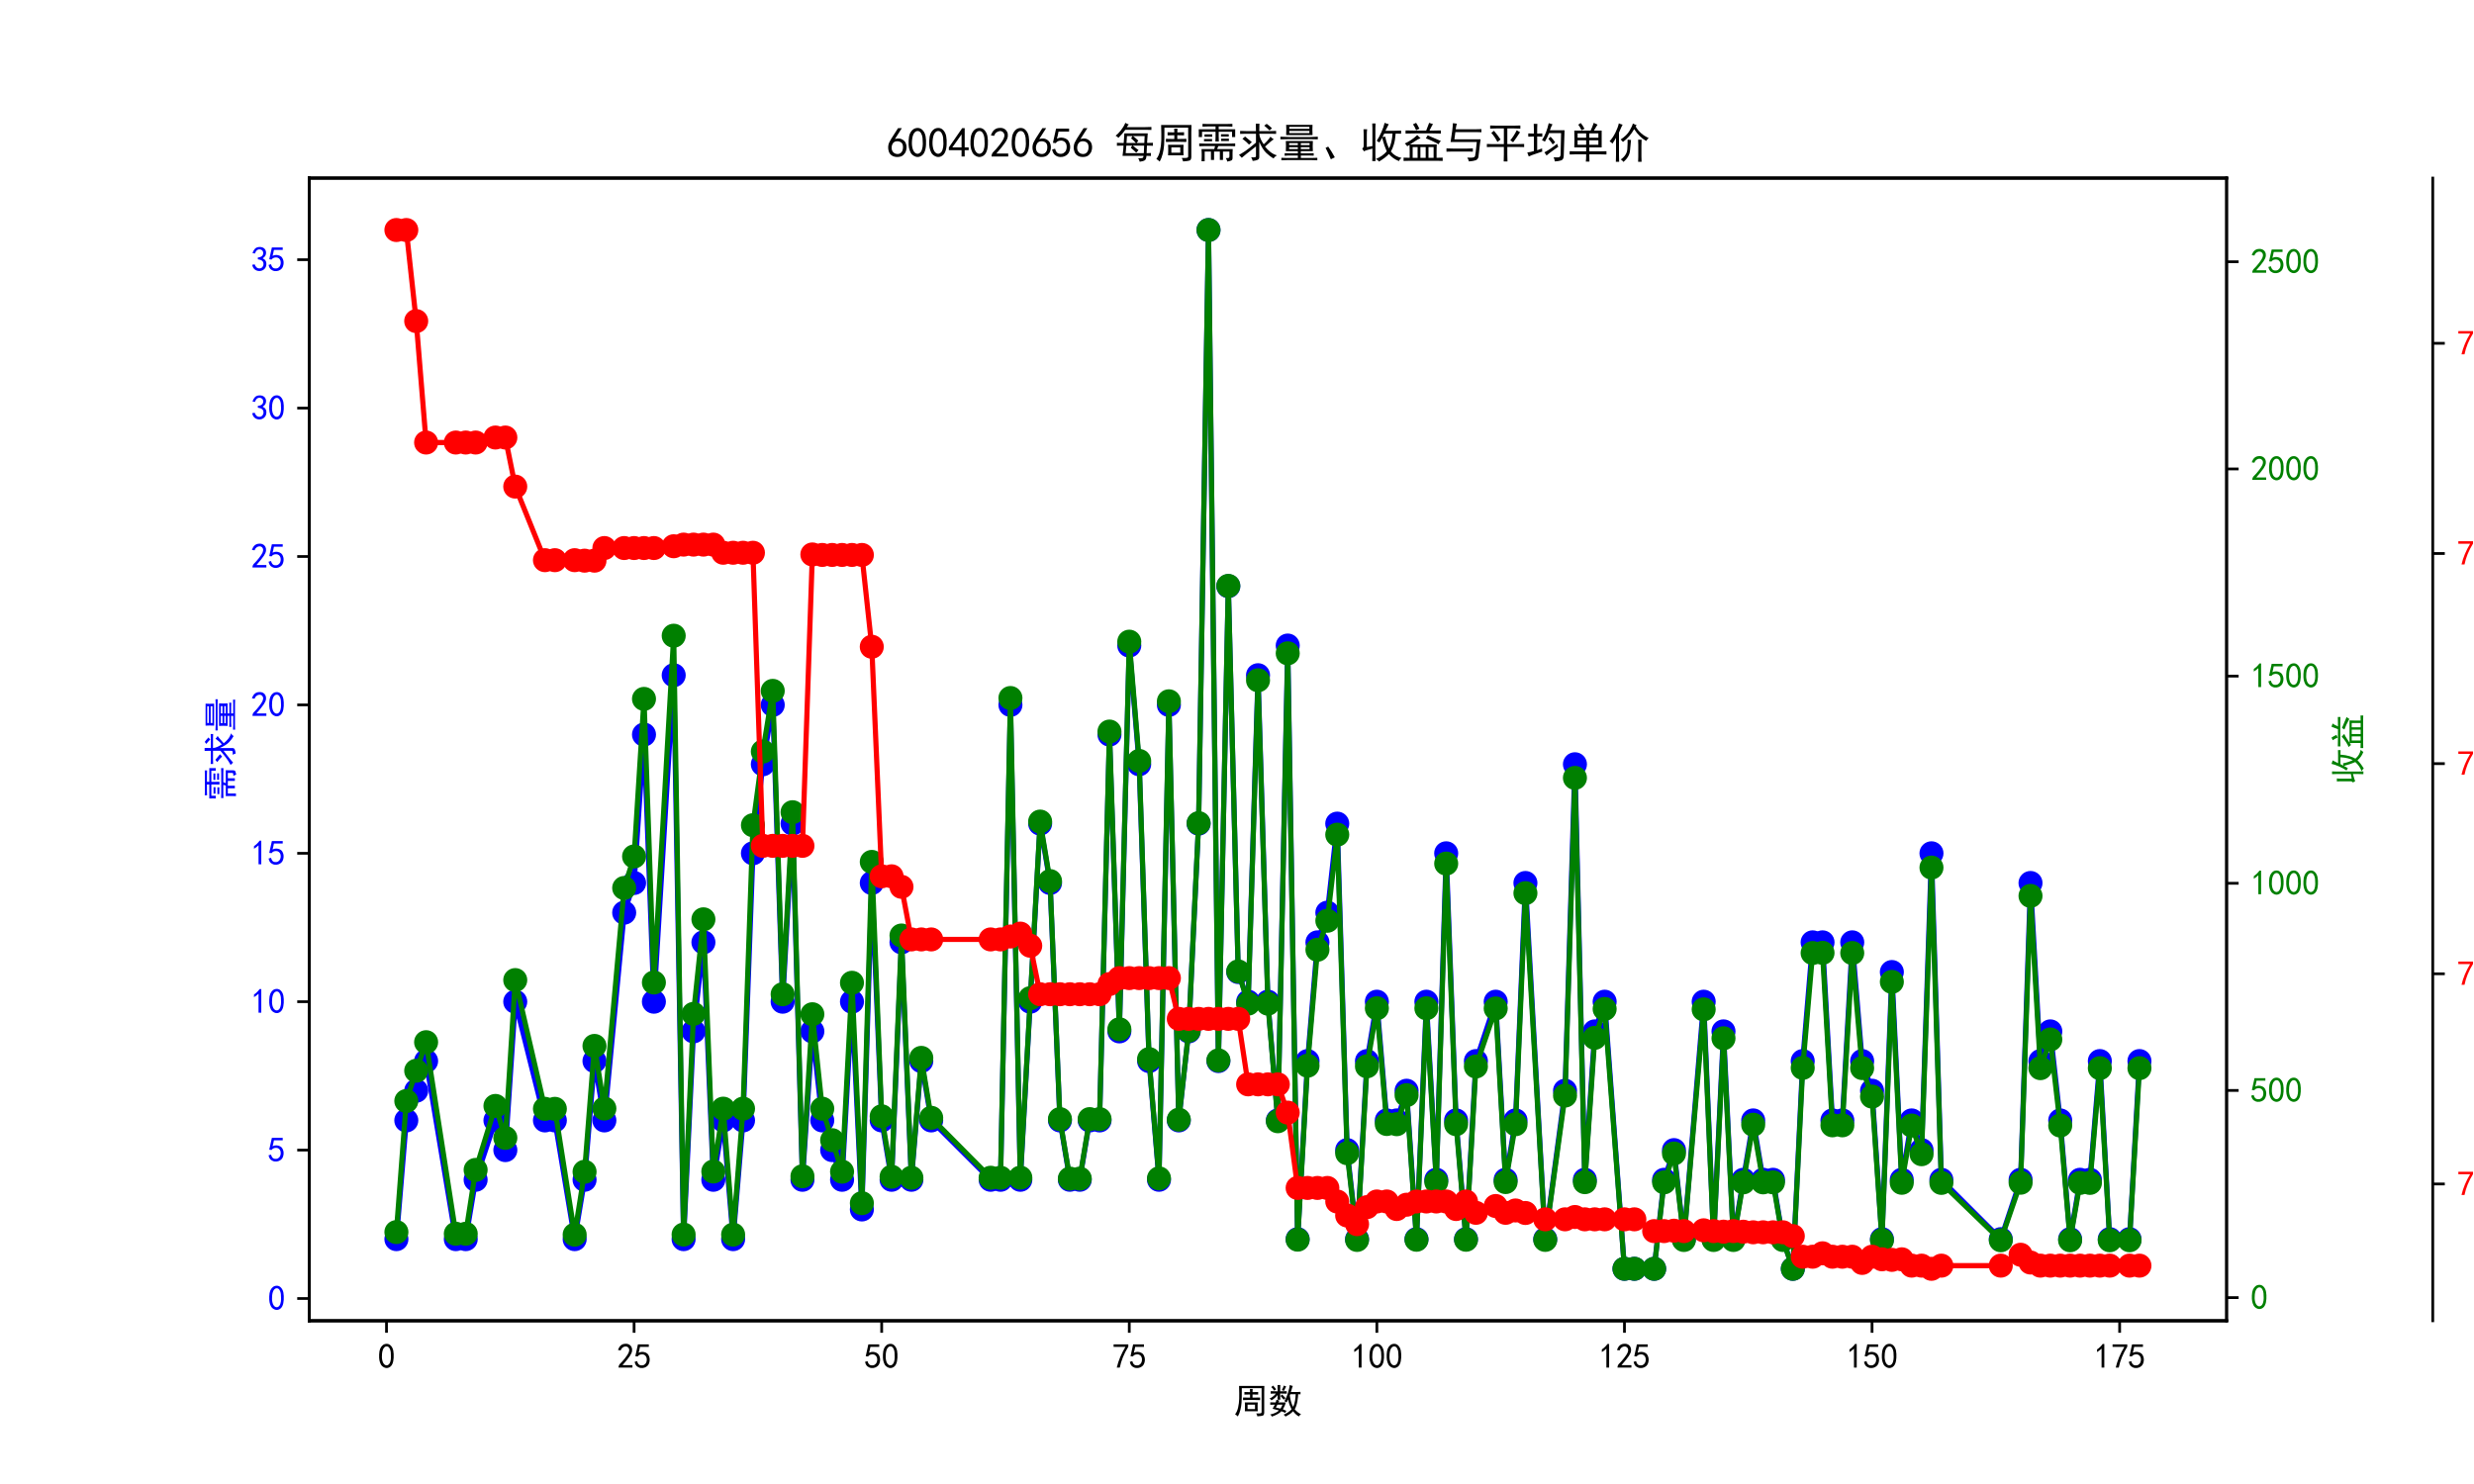 <?xml version="1.0" encoding="utf-8" standalone="no"?>
<!DOCTYPE svg PUBLIC "-//W3C//DTD SVG 1.1//EN"
  "http://www.w3.org/Graphics/SVG/1.1/DTD/svg11.dtd">
<svg xmlns:xlink="http://www.w3.org/1999/xlink" width="720pt" height="432pt" viewBox="0 0 720 432" xmlns="http://www.w3.org/2000/svg" version="1.1">
 <defs>
  <style type="text/css">*{stroke-linejoin: round; stroke-linecap: butt}</style>
 </defs>
 <g id="figure_1">
  <g id="patch_1">
   <path d="M 0 432 
L 720 432 
L 720 0 
L 0 0 
z
" style="fill: #ffffff"/>
  </g>
  <g id="axes_1">
   <g id="patch_2">
    <path d="M 90 384.48 
L 648 384.48 
L 648 51.84 
L 90 51.84 
z
" style="fill: #ffffff"/>
   </g>
   <g id="matplotlib.axis_1">
    <g id="xtick_1">
     <g id="line2d_1">
      <defs>
       <path id="mc7779018e5" d="M 0 0 
L 0 3.5 
" style="stroke: #000000; stroke-width: 0.8"/>
      </defs>
      <g>
       <use xlink:href="#mc7779018e5" x="112.481" y="384.48" style="stroke: #000000; stroke-width: 0.8"/>
      </g>
     </g>
     <g id="text_1">
      <!-- 0 -->
      <g transform="translate(109.981 398.355) scale(0.1 -0.1)">
       <defs>
        <path id="SimHei-30" d="M 225 2537 
Q 250 3200 412 3587 
Q 575 3975 875 4225 
Q 1175 4475 1612 4475 
Q 2050 4475 2375 4112 
Q 2700 3750 2800 3200 
Q 2900 2650 2862 1937 
Q 2825 1225 2612 775 
Q 2400 325 1975 150 
Q 1550 -25 1125 187 
Q 700 400 525 750 
Q 350 1100 275 1487 
Q 200 1875 225 2537 
z
M 750 2687 
Q 675 2000 800 1462 
Q 925 925 1212 700 
Q 1500 475 1800 612 
Q 2100 750 2237 1162 
Q 2375 1575 2375 2062 
Q 2375 2550 2337 2950 
Q 2300 3350 2112 3675 
Q 1925 4000 1612 4012 
Q 1300 4025 1062 3700 
Q 825 3375 750 2687 
z
" transform="scale(0.016)"/>
       </defs>
       <use xlink:href="#SimHei-30"/>
      </g>
     </g>
    </g>
    <g id="xtick_2">
     <g id="line2d_2">
      <g>
       <use xlink:href="#mc7779018e5" x="184.537" y="384.48" style="stroke: #000000; stroke-width: 0.8"/>
      </g>
     </g>
     <g id="text_2">
      <!-- 25 -->
      <g transform="translate(179.537 398.355) scale(0.1 -0.1)">
       <defs>
        <path id="SimHei-32" d="M 300 250 
Q 325 625 650 925 
Q 975 1225 1475 1862 
Q 1975 2500 2125 2850 
Q 2275 3200 2237 3450 
Q 2200 3700 2000 3862 
Q 1800 4025 1537 4000 
Q 1275 3975 1037 3800 
Q 800 3625 675 3275 
L 200 3350 
Q 400 3925 712 4187 
Q 1025 4450 1450 4475 
Q 1700 4500 1900 4462 
Q 2100 4425 2312 4287 
Q 2525 4150 2662 3875 
Q 2800 3600 2762 3212 
Q 2725 2825 2375 2287 
Q 2025 1750 1025 600 
L 2825 600 
L 2825 150 
L 300 150 
L 300 250 
z
" transform="scale(0.016)"/>
        <path id="SimHei-35" d="M 550 1325 
Q 725 650 1150 575 
Q 1575 500 1837 662 
Q 2100 825 2212 1087 
Q 2325 1350 2312 1675 
Q 2300 2000 2137 2225 
Q 1975 2450 1725 2525 
Q 1475 2600 1162 2525 
Q 850 2450 650 2175 
L 225 2225 
Q 275 2375 700 4375 
L 2675 4375 
L 2675 3925 
L 1075 3925 
Q 950 3250 825 2850 
Q 1200 3025 1525 3012 
Q 1850 3000 2150 2862 
Q 2450 2725 2587 2487 
Q 2725 2250 2787 2012 
Q 2850 1775 2837 1500 
Q 2825 1225 2725 937 
Q 2625 650 2425 462 
Q 2225 275 1937 162 
Q 1650 50 1275 75 
Q 900 100 562 350 
Q 225 600 100 1200 
L 550 1325 
z
" transform="scale(0.016)"/>
       </defs>
       <use xlink:href="#SimHei-32"/>
       <use xlink:href="#SimHei-35" x="50"/>
      </g>
     </g>
    </g>
    <g id="xtick_3">
     <g id="line2d_3">
      <g>
       <use xlink:href="#mc7779018e5" x="256.593" y="384.48" style="stroke: #000000; stroke-width: 0.8"/>
      </g>
     </g>
     <g id="text_3">
      <!-- 50 -->
      <g transform="translate(251.593 398.355) scale(0.1 -0.1)">
       <use xlink:href="#SimHei-35"/>
       <use xlink:href="#SimHei-30" x="50"/>
      </g>
     </g>
    </g>
    <g id="xtick_4">
     <g id="line2d_4">
      <g>
       <use xlink:href="#mc7779018e5" x="328.649" y="384.48" style="stroke: #000000; stroke-width: 0.8"/>
      </g>
     </g>
     <g id="text_4">
      <!-- 75 -->
      <g transform="translate(323.649 398.355) scale(0.1 -0.1)">
       <defs>
        <path id="SimHei-37" d="M 850 150 
Q 1300 2050 2425 3925 
L 275 3925 
L 275 4375 
L 2950 4375 
L 2950 3950 
Q 1775 2050 1400 150 
L 850 150 
z
" transform="scale(0.016)"/>
       </defs>
       <use xlink:href="#SimHei-37"/>
       <use xlink:href="#SimHei-35" x="50"/>
      </g>
     </g>
    </g>
    <g id="xtick_5">
     <g id="line2d_5">
      <g>
       <use xlink:href="#mc7779018e5" x="400.705" y="384.48" style="stroke: #000000; stroke-width: 0.8"/>
      </g>
     </g>
     <g id="text_5">
      <!-- 100 -->
      <g transform="translate(393.205 398.355) scale(0.1 -0.1)">
       <defs>
        <path id="SimHei-31" d="M 1400 3600 
Q 1075 3275 575 2975 
L 575 3450 
Q 1200 3875 1600 4450 
L 1900 4450 
L 1900 150 
L 1400 150 
L 1400 3600 
z
" transform="scale(0.016)"/>
       </defs>
       <use xlink:href="#SimHei-31"/>
       <use xlink:href="#SimHei-30" x="50"/>
       <use xlink:href="#SimHei-30" x="100"/>
      </g>
     </g>
    </g>
    <g id="xtick_6">
     <g id="line2d_6">
      <g>
       <use xlink:href="#mc7779018e5" x="472.76" y="384.48" style="stroke: #000000; stroke-width: 0.8"/>
      </g>
     </g>
     <g id="text_6">
      <!-- 125 -->
      <g transform="translate(465.26 398.355) scale(0.1 -0.1)">
       <use xlink:href="#SimHei-31"/>
       <use xlink:href="#SimHei-32" x="50"/>
       <use xlink:href="#SimHei-35" x="100"/>
      </g>
     </g>
    </g>
    <g id="xtick_7">
     <g id="line2d_7">
      <g>
       <use xlink:href="#mc7779018e5" x="544.816" y="384.48" style="stroke: #000000; stroke-width: 0.8"/>
      </g>
     </g>
     <g id="text_7">
      <!-- 150 -->
      <g transform="translate(537.316 398.355) scale(0.1 -0.1)">
       <use xlink:href="#SimHei-31"/>
       <use xlink:href="#SimHei-35" x="50"/>
       <use xlink:href="#SimHei-30" x="100"/>
      </g>
     </g>
    </g>
    <g id="xtick_8">
     <g id="line2d_8">
      <g>
       <use xlink:href="#mc7779018e5" x="616.872" y="384.48" style="stroke: #000000; stroke-width: 0.8"/>
      </g>
     </g>
     <g id="text_8">
      <!-- 175 -->
      <g transform="translate(609.372 398.355) scale(0.1 -0.1)">
       <use xlink:href="#SimHei-31"/>
       <use xlink:href="#SimHei-37" x="50"/>
       <use xlink:href="#SimHei-35" x="100"/>
      </g>
     </g>
    </g>
    <g id="text_9">
     <!-- 周数 -->
     <g transform="translate(359 411.339) scale(0.1 -0.1)">
      <defs>
       <path id="SimHei-5468" d="M 5600 4925 
Q 5575 4400 5575 3800 
L 5575 50 
Q 5550 -375 5325 -462 
Q 5100 -550 4325 -600 
Q 4300 -400 4125 -75 
Q 4800 -100 4962 -37 
Q 5125 25 5100 225 
L 5100 4525 
L 1500 4525 
Q 1500 2575 1450 1887 
Q 1400 1200 1237 550 
Q 1075 -100 775 -625 
Q 625 -450 275 -225 
Q 650 225 825 1000 
Q 1000 1775 1025 2587 
Q 1050 3400 1000 4925 
L 5600 4925 
z
M 2050 325 
Q 2075 625 2075 950 
L 2075 1400 
Q 2075 1625 2050 1925 
L 4400 1925 
Q 4375 1725 4375 1450 
L 4375 875 
Q 4375 600 4400 325 
L 2050 325 
z
M 3000 3800 
Q 3000 4150 2975 4375 
L 3475 4375 
Q 3450 4075 3450 3800 
Q 4100 3800 4475 3825 
L 4475 3350 
Q 4125 3375 3450 3375 
L 3450 2800 
Q 4200 2800 4825 2825 
L 4825 2350 
Q 4175 2375 3725 2375 
L 2750 2375 
Q 2325 2375 1725 2350 
L 1725 2825 
Q 2325 2800 3000 2800 
L 3000 3375 
Q 2500 3375 1975 3350 
L 1975 3825 
Q 2475 3800 3000 3800 
z
M 3900 725 
L 3900 1525 
L 2550 1525 
L 2550 725 
L 3900 725 
z
" transform="scale(0.016)"/>
       <path id="SimHei-6570" d="M 4525 4925 
Q 4475 4800 4400 4587 
Q 4325 4375 4175 3825 
L 5325 3825 
Q 5575 3825 5925 3850 
L 5925 3400 
Q 5650 3425 5500 3425 
Q 5500 3025 5362 2162 
Q 5225 1300 4875 675 
Q 5125 375 5437 137 
Q 5750 -100 6025 -200 
Q 5725 -425 5625 -625 
Q 5325 -450 5075 -225 
Q 4825 0 4575 325 
Q 4300 25 3987 -187 
Q 3675 -400 3200 -650 
Q 3075 -425 2850 -300 
Q 3225 -150 3650 125 
Q 4075 400 4300 675 
Q 4125 1025 3962 1425 
Q 3800 1825 3675 2475 
Q 3600 2275 3425 1950 
Q 3250 2050 3000 2150 
Q 3400 2850 3650 3675 
Q 3900 4500 3975 5100 
Q 4275 4975 4525 4925 
z
M 2100 2250 
Q 2000 2150 1875 1925 
L 3250 1925 
Q 3100 1300 2725 675 
Q 3125 525 3350 400 
Q 3225 225 3125 25 
Q 2900 175 2450 325 
Q 1950 -225 725 -650 
Q 600 -375 400 -275 
Q 1575 0 2000 475 
Q 1300 650 850 775 
Q 1000 1000 1250 1525 
Q 1000 1525 425 1500 
L 425 1950 
Q 900 1925 1400 1925 
Q 1500 2150 1550 2425 
Q 1825 2325 2100 2250 
z
M 1775 3950 
Q 1775 4550 1750 5100 
L 2250 5100 
Q 2225 4575 2225 3950 
Q 3075 3950 3425 3975 
L 3425 3525 
Q 3075 3550 2225 3550 
Q 2225 2825 2250 2425 
L 1750 2425 
Q 1775 2775 1775 3300 
Q 1650 3100 1300 2787 
Q 950 2475 650 2300 
Q 525 2525 275 2625 
Q 500 2700 875 2975 
Q 1250 3250 1450 3550 
Q 950 3550 500 3525 
L 500 3975 
Q 925 3950 1775 3950 
z
M 3975 3175 
Q 4200 1700 4600 1125 
Q 4850 1700 4937 2287 
Q 5025 2875 5050 3425 
L 4075 3425 
L 3975 3175 
z
M 1450 1000 
Q 1750 925 2275 800 
Q 2475 1050 2650 1525 
L 1725 1525 
Q 1600 1275 1450 1000 
z
M 3325 4825 
Q 3200 4625 3125 4450 
Q 3050 4275 2925 4025 
Q 2725 4125 2525 4175 
Q 2725 4500 2900 5000 
Q 3150 4875 3325 4825 
z
M 2575 3375 
Q 2900 3050 3200 2725 
Q 3050 2600 2875 2425 
Q 2525 2850 2300 3100 
Q 2450 3225 2575 3375 
z
M 925 5000 
Q 1275 4650 1500 4300 
L 1125 4075 
Q 950 4425 600 4725 
Q 825 4875 925 5000 
z
" transform="scale(0.016)"/>
      </defs>
      <use xlink:href="#SimHei-5468"/>
      <use xlink:href="#SimHei-6570" x="100"/>
     </g>
    </g>
   </g>
   <g id="matplotlib.axis_2">
    <g id="ytick_1">
     <g id="line2d_9">
      <defs>
       <path id="m38b11ed61a" d="M 0 0 
L -3.5 0 
" style="stroke: #000000; stroke-width: 0.8"/>
      </defs>
      <g>
       <use xlink:href="#m38b11ed61a" x="90" y="378" style="stroke: #000000; stroke-width: 0.8"/>
      </g>
     </g>
     <g id="text_10">
      <!-- 0 -->
      <g style="fill: #0000ff" transform="translate(78 381.438) scale(0.1 -0.1)">
       <use xlink:href="#SimHei-30"/>
      </g>
     </g>
    </g>
    <g id="ytick_2">
     <g id="line2d_10">
      <g>
       <use xlink:href="#m38b11ed61a" x="90" y="334.8" style="stroke: #000000; stroke-width: 0.8"/>
      </g>
     </g>
     <g id="text_11">
      <!-- 5 -->
      <g style="fill: #0000ff" transform="translate(78 338.238) scale(0.1 -0.1)">
       <use xlink:href="#SimHei-35"/>
      </g>
     </g>
    </g>
    <g id="ytick_3">
     <g id="line2d_11">
      <g>
       <use xlink:href="#m38b11ed61a" x="90" y="291.6" style="stroke: #000000; stroke-width: 0.8"/>
      </g>
     </g>
     <g id="text_12">
      <!-- 10 -->
      <g style="fill: #0000ff" transform="translate(73 295.038) scale(0.1 -0.1)">
       <use xlink:href="#SimHei-31"/>
       <use xlink:href="#SimHei-30" x="50"/>
      </g>
     </g>
    </g>
    <g id="ytick_4">
     <g id="line2d_12">
      <g>
       <use xlink:href="#m38b11ed61a" x="90" y="248.4" style="stroke: #000000; stroke-width: 0.8"/>
      </g>
     </g>
     <g id="text_13">
      <!-- 15 -->
      <g style="fill: #0000ff" transform="translate(73 251.838) scale(0.1 -0.1)">
       <use xlink:href="#SimHei-31"/>
       <use xlink:href="#SimHei-35" x="50"/>
      </g>
     </g>
    </g>
    <g id="ytick_5">
     <g id="line2d_13">
      <g>
       <use xlink:href="#m38b11ed61a" x="90" y="205.2" style="stroke: #000000; stroke-width: 0.8"/>
      </g>
     </g>
     <g id="text_14">
      <!-- 20 -->
      <g style="fill: #0000ff" transform="translate(73 208.637) scale(0.1 -0.1)">
       <use xlink:href="#SimHei-32"/>
       <use xlink:href="#SimHei-30" x="50"/>
      </g>
     </g>
    </g>
    <g id="ytick_6">
     <g id="line2d_14">
      <g>
       <use xlink:href="#m38b11ed61a" x="90" y="162" style="stroke: #000000; stroke-width: 0.8"/>
      </g>
     </g>
     <g id="text_15">
      <!-- 25 -->
      <g style="fill: #0000ff" transform="translate(73 165.438) scale(0.1 -0.1)">
       <use xlink:href="#SimHei-32"/>
       <use xlink:href="#SimHei-35" x="50"/>
      </g>
     </g>
    </g>
    <g id="ytick_7">
     <g id="line2d_15">
      <g>
       <use xlink:href="#m38b11ed61a" x="90" y="118.8" style="stroke: #000000; stroke-width: 0.8"/>
      </g>
     </g>
     <g id="text_16">
      <!-- 30 -->
      <g style="fill: #0000ff" transform="translate(73 122.237) scale(0.1 -0.1)">
       <defs>
        <path id="SimHei-33" d="M 250 1225 
L 700 1300 
Q 800 975 1025 762 
Q 1250 550 1587 562 
Q 1925 575 2125 837 
Q 2325 1100 2300 1437 
Q 2275 1775 2037 1962 
Q 1800 2150 1275 2225 
L 1275 2550 
Q 1800 2600 2037 2825 
Q 2275 3050 2250 3412 
Q 2225 3775 1925 3937 
Q 1625 4100 1287 3975 
Q 950 3850 750 3275 
L 300 3350 
Q 450 3800 712 4100 
Q 975 4400 1425 4450 
Q 1875 4500 2212 4337 
Q 2550 4175 2687 3837 
Q 2825 3500 2725 3100 
Q 2625 2700 2150 2400 
Q 2500 2250 2687 1950 
Q 2875 1650 2812 1162 
Q 2750 675 2375 375 
Q 2000 75 1525 87 
Q 1050 100 700 387 
Q 350 675 250 1225 
z
" transform="scale(0.016)"/>
       </defs>
       <use xlink:href="#SimHei-33"/>
       <use xlink:href="#SimHei-30" x="50"/>
      </g>
     </g>
    </g>
    <g id="ytick_8">
     <g id="line2d_16">
      <g>
       <use xlink:href="#m38b11ed61a" x="90" y="75.6" style="stroke: #000000; stroke-width: 0.8"/>
      </g>
     </g>
     <g id="text_17">
      <!-- 35 -->
      <g style="fill: #0000ff" transform="translate(73 79.037) scale(0.1 -0.1)">
       <use xlink:href="#SimHei-33"/>
       <use xlink:href="#SimHei-35" x="50"/>
      </g>
     </g>
    </g>
    <g id="text_18">
     <!-- 需求量 -->
     <g style="fill: #0000ff" transform="translate(67.75 233.16) rotate(-90) scale(0.1 -0.1)">
      <defs>
       <path id="SimHei-9700" d="M 5150 2100 
Q 5500 2100 5975 2125 
L 5975 1700 
Q 5500 1725 5150 1725 
L 3425 1725 
Q 3300 1500 3250 1275 
L 5600 1275 
Q 5575 950 5575 700 
L 5575 -50 
Q 5575 -350 5425 -437 
Q 5275 -525 4775 -625 
Q 4750 -400 4550 -100 
Q 4950 -100 5025 -50 
Q 5100 0 5100 200 
L 5100 900 
L 4125 900 
L 4125 -375 
L 3650 -375 
L 3650 900 
L 2775 900 
L 2775 -375 
L 2300 -375 
L 2300 900 
L 1350 900 
L 1350 -575 
L 875 -575 
Q 900 -225 900 175 
L 900 575 
Q 900 900 875 1275 
L 2800 1275 
Q 2875 1500 2925 1725 
L 1350 1725 
Q 925 1725 525 1700 
L 525 2125 
Q 900 2100 1325 2100 
L 5150 2100 
z
M 4700 5075 
Q 5075 5075 5550 5100 
L 5550 4675 
Q 5075 4700 4700 4700 
L 3475 4700 
L 3475 4275 
L 5975 4275 
L 5975 3100 
L 5500 3100 
L 5500 3900 
L 3475 3900 
L 3475 3200 
Q 3475 2775 3500 2425 
L 2975 2425 
Q 3000 2750 3000 3175 
L 3000 3900 
L 950 3900 
L 950 3100 
L 450 3100 
Q 450 3375 462 3650 
Q 475 3925 450 4275 
L 3000 4275 
L 3000 4700 
L 1775 4700 
Q 1400 4700 1025 4675 
L 1025 5100 
Q 1400 5075 1750 5075 
L 4700 5075 
z
M 2475 2450 
L 1250 2450 
L 1250 2800 
L 2475 2800 
L 2475 2450 
z
M 2500 3150 
L 1325 3150 
L 1325 3500 
L 2500 3500 
L 2500 3150 
z
M 5000 3175 
L 3825 3175 
L 3825 3525 
L 5000 3525 
L 5000 3175 
z
M 5025 2500 
L 3850 2500 
L 3850 2850 
L 5025 2850 
L 5025 2500 
z
" transform="scale(0.016)"/>
       <path id="SimHei-6c42" d="M 475 4025 
Q 875 4000 1325 4000 
L 2875 4000 
Q 2875 4725 2850 5125 
L 3400 5125 
Q 3375 4725 3375 4000 
L 5150 4000 
Q 5500 4000 5925 4025 
L 5925 3575 
Q 5475 3600 5150 3600 
L 3375 3600 
Q 3400 3200 3612 2750 
Q 3825 2300 4050 2000 
Q 4600 2450 5075 3150 
Q 5250 2950 5575 2750 
Q 5275 2600 4250 1650 
Q 4575 1225 5037 850 
Q 5500 475 6050 325 
Q 5700 125 5550 -150 
Q 5000 150 4437 687 
Q 3875 1225 3375 2375 
L 3375 150 
Q 3400 -225 3137 -350 
Q 2875 -475 2375 -525 
Q 2325 -275 2150 25 
Q 2575 0 2737 37 
Q 2900 75 2875 300 
L 2875 1675 
Q 1875 900 1437 550 
Q 1000 200 725 -50 
Q 500 200 300 400 
Q 650 575 1200 937 
Q 1750 1300 2875 2250 
L 2875 3600 
L 1325 3600 
Q 875 3600 475 3575 
L 475 4025 
z
M 1225 3175 
Q 1775 2725 2250 2325 
L 1825 1950 
Q 1450 2375 825 2825 
L 1225 3175 
z
M 4500 5100 
Q 4900 4825 5300 4425 
Q 5125 4300 4925 4100 
Q 4650 4400 4125 4825 
Q 4275 4950 4500 5100 
z
" transform="scale(0.016)"/>
       <path id="SimHei-91cf" d="M 5250 2500 
Q 5225 2200 5225 1700 
Q 5225 1225 5250 950 
L 3425 950 
L 3425 625 
L 4575 625 
Q 5000 625 5375 650 
L 5375 275 
Q 5025 300 4575 300 
L 3425 300 
L 3425 -75 
L 5125 -75 
Q 5525 -75 5925 -50 
L 5925 -425 
Q 5525 -400 5125 -400 
L 1275 -400 
Q 900 -400 475 -425 
L 475 -50 
Q 925 -50 1275 -75 
L 2975 -75 
L 2975 300 
L 1725 300 
Q 1350 300 975 250 
L 975 650 
Q 1375 625 1725 625 
L 2975 625 
L 2975 950 
L 1150 950 
Q 1175 1375 1175 1775 
Q 1175 2175 1150 2500 
L 5250 2500 
z
M 5200 4950 
Q 5175 4575 5175 4250 
Q 5175 3925 5200 3400 
L 1200 3400 
Q 1225 3925 1225 4250 
Q 1225 4575 1200 4950 
L 5200 4950 
z
M 4900 3100 
Q 5500 3125 6000 3150 
L 6000 2750 
Q 5500 2775 4925 2775 
L 1650 2775 
Q 975 2775 325 2750 
L 325 3150 
Q 975 3125 1650 3100 
L 4900 3100 
z
M 4725 3700 
L 4725 4025 
L 1675 4025 
L 1675 3700 
L 4725 3700 
z
M 4725 4350 
L 4725 4650 
L 1675 4650 
L 1675 4350 
L 4725 4350 
z
M 4750 1875 
L 4750 2175 
L 3425 2175 
L 3425 1875 
L 4750 1875 
z
M 2975 1875 
L 2975 2175 
L 1650 2175 
L 1650 1875 
L 2975 1875 
z
M 2975 1275 
L 2975 1550 
L 1650 1550 
L 1650 1275 
L 2975 1275 
z
M 4750 1275 
L 4750 1550 
L 3425 1550 
L 3425 1275 
L 4750 1275 
z
" transform="scale(0.016)"/>
      </defs>
      <use xlink:href="#SimHei-9700"/>
      <use xlink:href="#SimHei-6c42" x="100"/>
      <use xlink:href="#SimHei-91cf" x="200"/>
     </g>
    </g>
   </g>
   <g id="line2d_17">
    <path d="M 115.364 360.72 
L 118.246 326.16 
L 124.01 308.88 
L 132.657 360.72 
L 135.539 360.72 
L 138.421 343.44 
L 144.186 326.16 
L 147.068 334.8 
L 149.95 291.6 
L 158.597 326.16 
L 161.479 326.16 
L 167.244 360.72 
L 170.126 343.44 
L 173.008 308.88 
L 175.89 326.16 
L 181.655 265.68 
L 184.537 257.04 
L 187.419 213.84 
L 190.302 291.6 
L 196.066 196.56 
L 198.948 360.72 
L 201.831 300.24 
L 204.713 274.32 
L 207.595 343.44 
L 210.477 326.16 
L 213.36 360.72 
L 216.242 326.16 
L 219.124 248.4 
L 222.006 222.48 
L 224.888 205.2 
L 227.771 291.6 
L 230.653 239.76 
L 233.535 343.44 
L 236.417 300.24 
L 239.3 326.16 
L 245.064 343.44 
L 247.946 291.6 
L 250.829 352.08 
L 253.711 257.04 
L 256.593 326.16 
L 259.475 343.44 
L 262.357 274.32 
L 265.24 343.44 
L 268.122 308.88 
L 271.004 326.16 
L 288.298 343.44 
L 291.18 343.44 
L 294.062 205.2 
L 296.944 343.44 
L 302.709 239.76 
L 305.591 257.04 
L 308.473 326.16 
L 311.355 343.44 
L 314.238 343.44 
L 317.12 326.16 
L 320.002 326.16 
L 322.884 213.84 
L 325.767 300.24 
L 328.649 187.92 
L 331.531 222.48 
L 334.413 308.88 
L 337.295 343.44 
L 340.178 205.2 
L 343.06 326.16 
L 345.942 300.24 
L 348.824 239.76 
L 351.707 66.96 
L 354.589 308.88 
L 357.471 170.64 
L 360.353 282.96 
L 363.236 291.6 
L 366.118 196.56 
L 369 291.6 
L 371.882 326.16 
L 374.764 187.92 
L 377.647 360.72 
L 380.529 308.88 
L 383.411 274.32 
L 386.293 265.68 
L 389.176 239.76 
L 392.058 334.8 
L 394.94 360.72 
L 397.822 308.88 
L 400.705 291.6 
L 403.587 326.16 
L 406.469 326.16 
L 409.351 317.52 
L 412.233 360.72 
L 415.116 291.6 
L 417.998 343.44 
L 420.88 248.4 
L 423.762 326.16 
L 426.645 360.72 
L 429.527 308.88 
L 435.291 291.6 
L 438.174 343.44 
L 441.056 326.16 
L 443.938 257.04 
L 449.702 360.72 
L 455.467 317.52 
L 458.349 222.48 
L 461.231 343.44 
L 464.114 300.24 
L 466.996 291.6 
L 472.76 369.36 
L 481.407 369.36 
L 484.289 343.44 
L 487.171 334.8 
L 490.054 360.72 
L 495.818 291.6 
L 498.7 360.72 
L 501.583 300.24 
L 504.465 360.72 
L 510.229 326.16 
L 513.112 343.44 
L 515.994 343.44 
L 518.876 360.72 
L 521.758 369.36 
L 524.64 308.88 
L 527.523 274.32 
L 530.405 274.32 
L 533.287 326.16 
L 536.169 326.16 
L 539.052 274.32 
L 541.934 308.88 
L 544.816 317.52 
L 547.698 360.72 
L 550.581 282.96 
L 553.463 343.44 
L 556.345 326.16 
L 559.227 334.8 
L 562.11 248.4 
L 564.992 343.44 
L 582.285 360.72 
L 588.05 343.44 
L 590.932 257.04 
L 593.814 308.88 
L 596.696 300.24 
L 599.579 326.16 
L 602.461 360.72 
L 605.343 343.44 
L 608.225 343.44 
L 611.107 308.88 
L 613.99 360.72 
L 619.754 360.72 
L 622.636 308.88 
L 622.636 308.88 
" clip-path="url(#p5bf4c3b19b)" style="fill: none; stroke: #0000ff; stroke-width: 1.5; stroke-linecap: square"/>
    <defs>
     <path id="md4c0a3c875" d="M 0 3 
C 0.796 3 1.559 2.684 2.121 2.121 
C 2.684 1.559 3 0.796 3 0 
C 3 -0.796 2.684 -1.559 2.121 -2.121 
C 1.559 -2.684 0.796 -3 0 -3 
C -0.796 -3 -1.559 -2.684 -2.121 -2.121 
C -2.684 -1.559 -3 -0.796 -3 0 
C -3 0.796 -2.684 1.559 -2.121 2.121 
C -1.559 2.684 -0.796 3 0 3 
z
" style="stroke: #0000ff"/>
    </defs>
    <g clip-path="url(#p5bf4c3b19b)">
     <use xlink:href="#md4c0a3c875" x="115.364" y="360.72" style="fill: #0000ff; stroke: #0000ff"/>
     <use xlink:href="#md4c0a3c875" x="118.246" y="326.16" style="fill: #0000ff; stroke: #0000ff"/>
     <use xlink:href="#md4c0a3c875" x="121.128" y="317.52" style="fill: #0000ff; stroke: #0000ff"/>
     <use xlink:href="#md4c0a3c875" x="124.01" y="308.88" style="fill: #0000ff; stroke: #0000ff"/>
     <use xlink:href="#md4c0a3c875" x="132.657" y="360.72" style="fill: #0000ff; stroke: #0000ff"/>
     <use xlink:href="#md4c0a3c875" x="135.539" y="360.72" style="fill: #0000ff; stroke: #0000ff"/>
     <use xlink:href="#md4c0a3c875" x="138.421" y="343.44" style="fill: #0000ff; stroke: #0000ff"/>
     <use xlink:href="#md4c0a3c875" x="144.186" y="326.16" style="fill: #0000ff; stroke: #0000ff"/>
     <use xlink:href="#md4c0a3c875" x="147.068" y="334.8" style="fill: #0000ff; stroke: #0000ff"/>
     <use xlink:href="#md4c0a3c875" x="149.95" y="291.6" style="fill: #0000ff; stroke: #0000ff"/>
     <use xlink:href="#md4c0a3c875" x="158.597" y="326.16" style="fill: #0000ff; stroke: #0000ff"/>
     <use xlink:href="#md4c0a3c875" x="161.479" y="326.16" style="fill: #0000ff; stroke: #0000ff"/>
     <use xlink:href="#md4c0a3c875" x="167.244" y="360.72" style="fill: #0000ff; stroke: #0000ff"/>
     <use xlink:href="#md4c0a3c875" x="170.126" y="343.44" style="fill: #0000ff; stroke: #0000ff"/>
     <use xlink:href="#md4c0a3c875" x="173.008" y="308.88" style="fill: #0000ff; stroke: #0000ff"/>
     <use xlink:href="#md4c0a3c875" x="175.89" y="326.16" style="fill: #0000ff; stroke: #0000ff"/>
     <use xlink:href="#md4c0a3c875" x="181.655" y="265.68" style="fill: #0000ff; stroke: #0000ff"/>
     <use xlink:href="#md4c0a3c875" x="184.537" y="257.04" style="fill: #0000ff; stroke: #0000ff"/>
     <use xlink:href="#md4c0a3c875" x="187.419" y="213.84" style="fill: #0000ff; stroke: #0000ff"/>
     <use xlink:href="#md4c0a3c875" x="190.302" y="291.6" style="fill: #0000ff; stroke: #0000ff"/>
     <use xlink:href="#md4c0a3c875" x="196.066" y="196.56" style="fill: #0000ff; stroke: #0000ff"/>
     <use xlink:href="#md4c0a3c875" x="198.948" y="360.72" style="fill: #0000ff; stroke: #0000ff"/>
     <use xlink:href="#md4c0a3c875" x="201.831" y="300.24" style="fill: #0000ff; stroke: #0000ff"/>
     <use xlink:href="#md4c0a3c875" x="204.713" y="274.32" style="fill: #0000ff; stroke: #0000ff"/>
     <use xlink:href="#md4c0a3c875" x="207.595" y="343.44" style="fill: #0000ff; stroke: #0000ff"/>
     <use xlink:href="#md4c0a3c875" x="210.477" y="326.16" style="fill: #0000ff; stroke: #0000ff"/>
     <use xlink:href="#md4c0a3c875" x="213.36" y="360.72" style="fill: #0000ff; stroke: #0000ff"/>
     <use xlink:href="#md4c0a3c875" x="216.242" y="326.16" style="fill: #0000ff; stroke: #0000ff"/>
     <use xlink:href="#md4c0a3c875" x="219.124" y="248.4" style="fill: #0000ff; stroke: #0000ff"/>
     <use xlink:href="#md4c0a3c875" x="222.006" y="222.48" style="fill: #0000ff; stroke: #0000ff"/>
     <use xlink:href="#md4c0a3c875" x="224.888" y="205.2" style="fill: #0000ff; stroke: #0000ff"/>
     <use xlink:href="#md4c0a3c875" x="227.771" y="291.6" style="fill: #0000ff; stroke: #0000ff"/>
     <use xlink:href="#md4c0a3c875" x="230.653" y="239.76" style="fill: #0000ff; stroke: #0000ff"/>
     <use xlink:href="#md4c0a3c875" x="233.535" y="343.44" style="fill: #0000ff; stroke: #0000ff"/>
     <use xlink:href="#md4c0a3c875" x="236.417" y="300.24" style="fill: #0000ff; stroke: #0000ff"/>
     <use xlink:href="#md4c0a3c875" x="239.3" y="326.16" style="fill: #0000ff; stroke: #0000ff"/>
     <use xlink:href="#md4c0a3c875" x="242.182" y="334.8" style="fill: #0000ff; stroke: #0000ff"/>
     <use xlink:href="#md4c0a3c875" x="245.064" y="343.44" style="fill: #0000ff; stroke: #0000ff"/>
     <use xlink:href="#md4c0a3c875" x="247.946" y="291.6" style="fill: #0000ff; stroke: #0000ff"/>
     <use xlink:href="#md4c0a3c875" x="250.829" y="352.08" style="fill: #0000ff; stroke: #0000ff"/>
     <use xlink:href="#md4c0a3c875" x="253.711" y="257.04" style="fill: #0000ff; stroke: #0000ff"/>
     <use xlink:href="#md4c0a3c875" x="256.593" y="326.16" style="fill: #0000ff; stroke: #0000ff"/>
     <use xlink:href="#md4c0a3c875" x="259.475" y="343.44" style="fill: #0000ff; stroke: #0000ff"/>
     <use xlink:href="#md4c0a3c875" x="262.357" y="274.32" style="fill: #0000ff; stroke: #0000ff"/>
     <use xlink:href="#md4c0a3c875" x="265.24" y="343.44" style="fill: #0000ff; stroke: #0000ff"/>
     <use xlink:href="#md4c0a3c875" x="268.122" y="308.88" style="fill: #0000ff; stroke: #0000ff"/>
     <use xlink:href="#md4c0a3c875" x="271.004" y="326.16" style="fill: #0000ff; stroke: #0000ff"/>
     <use xlink:href="#md4c0a3c875" x="288.298" y="343.44" style="fill: #0000ff; stroke: #0000ff"/>
     <use xlink:href="#md4c0a3c875" x="291.18" y="343.44" style="fill: #0000ff; stroke: #0000ff"/>
     <use xlink:href="#md4c0a3c875" x="294.062" y="205.2" style="fill: #0000ff; stroke: #0000ff"/>
     <use xlink:href="#md4c0a3c875" x="296.944" y="343.44" style="fill: #0000ff; stroke: #0000ff"/>
     <use xlink:href="#md4c0a3c875" x="299.826" y="291.6" style="fill: #0000ff; stroke: #0000ff"/>
     <use xlink:href="#md4c0a3c875" x="302.709" y="239.76" style="fill: #0000ff; stroke: #0000ff"/>
     <use xlink:href="#md4c0a3c875" x="305.591" y="257.04" style="fill: #0000ff; stroke: #0000ff"/>
     <use xlink:href="#md4c0a3c875" x="308.473" y="326.16" style="fill: #0000ff; stroke: #0000ff"/>
     <use xlink:href="#md4c0a3c875" x="311.355" y="343.44" style="fill: #0000ff; stroke: #0000ff"/>
     <use xlink:href="#md4c0a3c875" x="314.238" y="343.44" style="fill: #0000ff; stroke: #0000ff"/>
     <use xlink:href="#md4c0a3c875" x="317.12" y="326.16" style="fill: #0000ff; stroke: #0000ff"/>
     <use xlink:href="#md4c0a3c875" x="320.002" y="326.16" style="fill: #0000ff; stroke: #0000ff"/>
     <use xlink:href="#md4c0a3c875" x="322.884" y="213.84" style="fill: #0000ff; stroke: #0000ff"/>
     <use xlink:href="#md4c0a3c875" x="325.767" y="300.24" style="fill: #0000ff; stroke: #0000ff"/>
     <use xlink:href="#md4c0a3c875" x="328.649" y="187.92" style="fill: #0000ff; stroke: #0000ff"/>
     <use xlink:href="#md4c0a3c875" x="331.531" y="222.48" style="fill: #0000ff; stroke: #0000ff"/>
     <use xlink:href="#md4c0a3c875" x="334.413" y="308.88" style="fill: #0000ff; stroke: #0000ff"/>
     <use xlink:href="#md4c0a3c875" x="337.295" y="343.44" style="fill: #0000ff; stroke: #0000ff"/>
     <use xlink:href="#md4c0a3c875" x="340.178" y="205.2" style="fill: #0000ff; stroke: #0000ff"/>
     <use xlink:href="#md4c0a3c875" x="343.06" y="326.16" style="fill: #0000ff; stroke: #0000ff"/>
     <use xlink:href="#md4c0a3c875" x="345.942" y="300.24" style="fill: #0000ff; stroke: #0000ff"/>
     <use xlink:href="#md4c0a3c875" x="348.824" y="239.76" style="fill: #0000ff; stroke: #0000ff"/>
     <use xlink:href="#md4c0a3c875" x="351.707" y="66.96" style="fill: #0000ff; stroke: #0000ff"/>
     <use xlink:href="#md4c0a3c875" x="354.589" y="308.88" style="fill: #0000ff; stroke: #0000ff"/>
     <use xlink:href="#md4c0a3c875" x="357.471" y="170.64" style="fill: #0000ff; stroke: #0000ff"/>
     <use xlink:href="#md4c0a3c875" x="360.353" y="282.96" style="fill: #0000ff; stroke: #0000ff"/>
     <use xlink:href="#md4c0a3c875" x="363.236" y="291.6" style="fill: #0000ff; stroke: #0000ff"/>
     <use xlink:href="#md4c0a3c875" x="366.118" y="196.56" style="fill: #0000ff; stroke: #0000ff"/>
     <use xlink:href="#md4c0a3c875" x="369" y="291.6" style="fill: #0000ff; stroke: #0000ff"/>
     <use xlink:href="#md4c0a3c875" x="371.882" y="326.16" style="fill: #0000ff; stroke: #0000ff"/>
     <use xlink:href="#md4c0a3c875" x="374.764" y="187.92" style="fill: #0000ff; stroke: #0000ff"/>
     <use xlink:href="#md4c0a3c875" x="377.647" y="360.72" style="fill: #0000ff; stroke: #0000ff"/>
     <use xlink:href="#md4c0a3c875" x="380.529" y="308.88" style="fill: #0000ff; stroke: #0000ff"/>
     <use xlink:href="#md4c0a3c875" x="383.411" y="274.32" style="fill: #0000ff; stroke: #0000ff"/>
     <use xlink:href="#md4c0a3c875" x="386.293" y="265.68" style="fill: #0000ff; stroke: #0000ff"/>
     <use xlink:href="#md4c0a3c875" x="389.176" y="239.76" style="fill: #0000ff; stroke: #0000ff"/>
     <use xlink:href="#md4c0a3c875" x="392.058" y="334.8" style="fill: #0000ff; stroke: #0000ff"/>
     <use xlink:href="#md4c0a3c875" x="394.94" y="360.72" style="fill: #0000ff; stroke: #0000ff"/>
     <use xlink:href="#md4c0a3c875" x="397.822" y="308.88" style="fill: #0000ff; stroke: #0000ff"/>
     <use xlink:href="#md4c0a3c875" x="400.705" y="291.6" style="fill: #0000ff; stroke: #0000ff"/>
     <use xlink:href="#md4c0a3c875" x="403.587" y="326.16" style="fill: #0000ff; stroke: #0000ff"/>
     <use xlink:href="#md4c0a3c875" x="406.469" y="326.16" style="fill: #0000ff; stroke: #0000ff"/>
     <use xlink:href="#md4c0a3c875" x="409.351" y="317.52" style="fill: #0000ff; stroke: #0000ff"/>
     <use xlink:href="#md4c0a3c875" x="412.233" y="360.72" style="fill: #0000ff; stroke: #0000ff"/>
     <use xlink:href="#md4c0a3c875" x="415.116" y="291.6" style="fill: #0000ff; stroke: #0000ff"/>
     <use xlink:href="#md4c0a3c875" x="417.998" y="343.44" style="fill: #0000ff; stroke: #0000ff"/>
     <use xlink:href="#md4c0a3c875" x="420.88" y="248.4" style="fill: #0000ff; stroke: #0000ff"/>
     <use xlink:href="#md4c0a3c875" x="423.762" y="326.16" style="fill: #0000ff; stroke: #0000ff"/>
     <use xlink:href="#md4c0a3c875" x="426.645" y="360.72" style="fill: #0000ff; stroke: #0000ff"/>
     <use xlink:href="#md4c0a3c875" x="429.527" y="308.88" style="fill: #0000ff; stroke: #0000ff"/>
     <use xlink:href="#md4c0a3c875" x="435.291" y="291.6" style="fill: #0000ff; stroke: #0000ff"/>
     <use xlink:href="#md4c0a3c875" x="438.174" y="343.44" style="fill: #0000ff; stroke: #0000ff"/>
     <use xlink:href="#md4c0a3c875" x="441.056" y="326.16" style="fill: #0000ff; stroke: #0000ff"/>
     <use xlink:href="#md4c0a3c875" x="443.938" y="257.04" style="fill: #0000ff; stroke: #0000ff"/>
     <use xlink:href="#md4c0a3c875" x="449.702" y="360.72" style="fill: #0000ff; stroke: #0000ff"/>
     <use xlink:href="#md4c0a3c875" x="455.467" y="317.52" style="fill: #0000ff; stroke: #0000ff"/>
     <use xlink:href="#md4c0a3c875" x="458.349" y="222.48" style="fill: #0000ff; stroke: #0000ff"/>
     <use xlink:href="#md4c0a3c875" x="461.231" y="343.44" style="fill: #0000ff; stroke: #0000ff"/>
     <use xlink:href="#md4c0a3c875" x="464.114" y="300.24" style="fill: #0000ff; stroke: #0000ff"/>
     <use xlink:href="#md4c0a3c875" x="466.996" y="291.6" style="fill: #0000ff; stroke: #0000ff"/>
     <use xlink:href="#md4c0a3c875" x="472.76" y="369.36" style="fill: #0000ff; stroke: #0000ff"/>
     <use xlink:href="#md4c0a3c875" x="475.643" y="369.36" style="fill: #0000ff; stroke: #0000ff"/>
     <use xlink:href="#md4c0a3c875" x="481.407" y="369.36" style="fill: #0000ff; stroke: #0000ff"/>
     <use xlink:href="#md4c0a3c875" x="484.289" y="343.44" style="fill: #0000ff; stroke: #0000ff"/>
     <use xlink:href="#md4c0a3c875" x="487.171" y="334.8" style="fill: #0000ff; stroke: #0000ff"/>
     <use xlink:href="#md4c0a3c875" x="490.054" y="360.72" style="fill: #0000ff; stroke: #0000ff"/>
     <use xlink:href="#md4c0a3c875" x="495.818" y="291.6" style="fill: #0000ff; stroke: #0000ff"/>
     <use xlink:href="#md4c0a3c875" x="498.7" y="360.72" style="fill: #0000ff; stroke: #0000ff"/>
     <use xlink:href="#md4c0a3c875" x="501.583" y="300.24" style="fill: #0000ff; stroke: #0000ff"/>
     <use xlink:href="#md4c0a3c875" x="504.465" y="360.72" style="fill: #0000ff; stroke: #0000ff"/>
     <use xlink:href="#md4c0a3c875" x="507.347" y="343.44" style="fill: #0000ff; stroke: #0000ff"/>
     <use xlink:href="#md4c0a3c875" x="510.229" y="326.16" style="fill: #0000ff; stroke: #0000ff"/>
     <use xlink:href="#md4c0a3c875" x="513.112" y="343.44" style="fill: #0000ff; stroke: #0000ff"/>
     <use xlink:href="#md4c0a3c875" x="515.994" y="343.44" style="fill: #0000ff; stroke: #0000ff"/>
     <use xlink:href="#md4c0a3c875" x="518.876" y="360.72" style="fill: #0000ff; stroke: #0000ff"/>
     <use xlink:href="#md4c0a3c875" x="521.758" y="369.36" style="fill: #0000ff; stroke: #0000ff"/>
     <use xlink:href="#md4c0a3c875" x="524.64" y="308.88" style="fill: #0000ff; stroke: #0000ff"/>
     <use xlink:href="#md4c0a3c875" x="527.523" y="274.32" style="fill: #0000ff; stroke: #0000ff"/>
     <use xlink:href="#md4c0a3c875" x="530.405" y="274.32" style="fill: #0000ff; stroke: #0000ff"/>
     <use xlink:href="#md4c0a3c875" x="533.287" y="326.16" style="fill: #0000ff; stroke: #0000ff"/>
     <use xlink:href="#md4c0a3c875" x="536.169" y="326.16" style="fill: #0000ff; stroke: #0000ff"/>
     <use xlink:href="#md4c0a3c875" x="539.052" y="274.32" style="fill: #0000ff; stroke: #0000ff"/>
     <use xlink:href="#md4c0a3c875" x="541.934" y="308.88" style="fill: #0000ff; stroke: #0000ff"/>
     <use xlink:href="#md4c0a3c875" x="544.816" y="317.52" style="fill: #0000ff; stroke: #0000ff"/>
     <use xlink:href="#md4c0a3c875" x="547.698" y="360.72" style="fill: #0000ff; stroke: #0000ff"/>
     <use xlink:href="#md4c0a3c875" x="550.581" y="282.96" style="fill: #0000ff; stroke: #0000ff"/>
     <use xlink:href="#md4c0a3c875" x="553.463" y="343.44" style="fill: #0000ff; stroke: #0000ff"/>
     <use xlink:href="#md4c0a3c875" x="556.345" y="326.16" style="fill: #0000ff; stroke: #0000ff"/>
     <use xlink:href="#md4c0a3c875" x="559.227" y="334.8" style="fill: #0000ff; stroke: #0000ff"/>
     <use xlink:href="#md4c0a3c875" x="562.11" y="248.4" style="fill: #0000ff; stroke: #0000ff"/>
     <use xlink:href="#md4c0a3c875" x="564.992" y="343.44" style="fill: #0000ff; stroke: #0000ff"/>
     <use xlink:href="#md4c0a3c875" x="582.285" y="360.72" style="fill: #0000ff; stroke: #0000ff"/>
     <use xlink:href="#md4c0a3c875" x="588.05" y="343.44" style="fill: #0000ff; stroke: #0000ff"/>
     <use xlink:href="#md4c0a3c875" x="590.932" y="257.04" style="fill: #0000ff; stroke: #0000ff"/>
     <use xlink:href="#md4c0a3c875" x="593.814" y="308.88" style="fill: #0000ff; stroke: #0000ff"/>
     <use xlink:href="#md4c0a3c875" x="596.696" y="300.24" style="fill: #0000ff; stroke: #0000ff"/>
     <use xlink:href="#md4c0a3c875" x="599.579" y="326.16" style="fill: #0000ff; stroke: #0000ff"/>
     <use xlink:href="#md4c0a3c875" x="602.461" y="360.72" style="fill: #0000ff; stroke: #0000ff"/>
     <use xlink:href="#md4c0a3c875" x="605.343" y="343.44" style="fill: #0000ff; stroke: #0000ff"/>
     <use xlink:href="#md4c0a3c875" x="608.225" y="343.44" style="fill: #0000ff; stroke: #0000ff"/>
     <use xlink:href="#md4c0a3c875" x="611.107" y="308.88" style="fill: #0000ff; stroke: #0000ff"/>
     <use xlink:href="#md4c0a3c875" x="613.99" y="360.72" style="fill: #0000ff; stroke: #0000ff"/>
     <use xlink:href="#md4c0a3c875" x="619.754" y="360.72" style="fill: #0000ff; stroke: #0000ff"/>
     <use xlink:href="#md4c0a3c875" x="622.636" y="308.88" style="fill: #0000ff; stroke: #0000ff"/>
    </g>
   </g>
   <g id="patch_3">
    <path d="M 90 384.48 
L 90 51.84 
" style="fill: none; stroke: #000000; stroke-width: 0.8; stroke-linejoin: miter; stroke-linecap: square"/>
   </g>
   <g id="patch_4">
    <path d="M 648 384.48 
L 648 51.84 
" style="fill: none; stroke: #000000; stroke-width: 0.8; stroke-linejoin: miter; stroke-linecap: square"/>
   </g>
   <g id="patch_5">
    <path d="M 90 384.48 
L 648 384.48 
" style="fill: none; stroke: #000000; stroke-width: 0.8; stroke-linejoin: miter; stroke-linecap: square"/>
   </g>
   <g id="patch_6">
    <path d="M 90 51.84 
L 648 51.84 
" style="fill: none; stroke: #000000; stroke-width: 0.8; stroke-linejoin: miter; stroke-linecap: square"/>
   </g>
  </g>
  <g id="axes_2">
   <g id="matplotlib.axis_3">
    <g id="ytick_9">
     <g id="line2d_18">
      <defs>
       <path id="m72f5898563" d="M 0 0 
L 3.5 0 
" style="stroke: #000000; stroke-width: 0.8"/>
      </defs>
      <g>
       <use xlink:href="#m72f5898563" x="648" y="377.744" style="stroke: #000000; stroke-width: 0.8"/>
      </g>
     </g>
     <g id="text_19">
      <!-- 0 -->
      <g style="fill: #008000" transform="translate(655 381.181) scale(0.1 -0.1)">
       <use xlink:href="#SimHei-30"/>
      </g>
     </g>
    </g>
    <g id="ytick_10">
     <g id="line2d_19">
      <g>
       <use xlink:href="#m72f5898563" x="648" y="317.434" style="stroke: #000000; stroke-width: 0.8"/>
      </g>
     </g>
     <g id="text_20">
      <!-- 500 -->
      <g style="fill: #008000" transform="translate(655 320.871) scale(0.1 -0.1)">
       <use xlink:href="#SimHei-35"/>
       <use xlink:href="#SimHei-30" x="50"/>
       <use xlink:href="#SimHei-30" x="100"/>
      </g>
     </g>
    </g>
    <g id="ytick_11">
     <g id="line2d_20">
      <g>
       <use xlink:href="#m72f5898563" x="648" y="257.124" style="stroke: #000000; stroke-width: 0.8"/>
      </g>
     </g>
     <g id="text_21">
      <!-- 1000 -->
      <g style="fill: #008000" transform="translate(655 260.562) scale(0.1 -0.1)">
       <use xlink:href="#SimHei-31"/>
       <use xlink:href="#SimHei-30" x="50"/>
       <use xlink:href="#SimHei-30" x="100"/>
       <use xlink:href="#SimHei-30" x="150"/>
      </g>
     </g>
    </g>
    <g id="ytick_12">
     <g id="line2d_21">
      <g>
       <use xlink:href="#m72f5898563" x="648" y="196.815" style="stroke: #000000; stroke-width: 0.8"/>
      </g>
     </g>
     <g id="text_22">
      <!-- 1500 -->
      <g style="fill: #008000" transform="translate(655 200.252) scale(0.1 -0.1)">
       <use xlink:href="#SimHei-31"/>
       <use xlink:href="#SimHei-35" x="50"/>
       <use xlink:href="#SimHei-30" x="100"/>
       <use xlink:href="#SimHei-30" x="150"/>
      </g>
     </g>
    </g>
    <g id="ytick_13">
     <g id="line2d_22">
      <g>
       <use xlink:href="#m72f5898563" x="648" y="136.505" style="stroke: #000000; stroke-width: 0.8"/>
      </g>
     </g>
     <g id="text_23">
      <!-- 2000 -->
      <g style="fill: #008000" transform="translate(655 139.942) scale(0.1 -0.1)">
       <use xlink:href="#SimHei-32"/>
       <use xlink:href="#SimHei-30" x="50"/>
       <use xlink:href="#SimHei-30" x="100"/>
       <use xlink:href="#SimHei-30" x="150"/>
      </g>
     </g>
    </g>
    <g id="ytick_14">
     <g id="line2d_23">
      <g>
       <use xlink:href="#m72f5898563" x="648" y="76.195" style="stroke: #000000; stroke-width: 0.8"/>
      </g>
     </g>
     <g id="text_24">
      <!-- 2500 -->
      <g style="fill: #008000" transform="translate(655 79.633) scale(0.1 -0.1)">
       <use xlink:href="#SimHei-32"/>
       <use xlink:href="#SimHei-35" x="50"/>
       <use xlink:href="#SimHei-30" x="100"/>
       <use xlink:href="#SimHei-30" x="150"/>
      </g>
     </g>
    </g>
    <g id="text_25">
     <!-- 收益 -->
     <g style="fill: #008000" transform="translate(686.93 228.16) rotate(-90) scale(0.1 -0.1)">
      <defs>
       <path id="SimHei-6536" d="M 4250 5050 
Q 4125 4850 3750 4050 
L 5150 4050 
Q 5675 4050 6125 4075 
L 6125 3600 
Q 5675 3625 5300 3625 
Q 5225 2625 5025 1975 
Q 4825 1325 4575 900 
Q 4900 500 5287 275 
Q 5675 50 6200 -75 
Q 5900 -275 5800 -550 
Q 5300 -350 4950 -100 
Q 4600 150 4275 525 
Q 3800 0 2775 -625 
Q 2650 -425 2300 -225 
Q 3275 150 3950 925 
Q 3775 1325 3612 1787 
Q 3450 2250 3250 3000 
Q 2975 2450 2825 2275 
Q 2650 2400 2425 2525 
Q 2775 3025 3137 3837 
Q 3500 4650 3625 5250 
Q 3925 5125 4250 5050 
z
M 975 4275 
Q 925 3950 925 3450 
L 925 1575 
L 1775 1725 
L 1775 4425 
Q 1775 4775 1750 5150 
L 2250 5150 
Q 2225 4850 2225 4450 
L 2225 300 
Q 2225 -50 2250 -550 
L 1750 -550 
Q 1775 -25 1775 350 
L 1775 1350 
Q 625 1050 500 925 
Q 375 1125 225 1350 
Q 450 1475 450 1800 
L 450 3575 
Q 450 3925 425 4275 
L 975 4275 
z
M 3725 3150 
Q 3800 2700 3962 2212 
Q 4125 1725 4300 1375 
Q 4725 2150 4825 3625 
L 3575 3625 
Q 3400 3275 3300 3100 
L 3725 3150 
z
" transform="scale(0.016)"/>
       <path id="SimHei-76ca" d="M 2825 2925 
Q 2425 2775 2012 2487 
Q 1600 2200 1225 1975 
L 5275 1975 
Q 5250 1575 5250 1000 
L 5250 -50 
Q 5800 -50 6175 -25 
L 6175 -525 
Q 5725 -500 5250 -500 
L 1325 -500 
Q 700 -500 250 -525 
L 250 -25 
Q 600 -50 1175 -50 
L 1175 1050 
Q 1175 1575 1150 1925 
Q 1000 1800 800 1700 
Q 650 1950 425 2125 
Q 800 2275 1312 2600 
Q 1825 2925 2325 3400 
Q 2550 3150 2825 2925 
z
M 4725 5050 
Q 4575 4900 4462 4637 
Q 4350 4375 4175 4075 
L 4625 4075 
Q 5350 4075 5900 4100 
L 5900 3625 
Q 5350 3650 4625 3650 
L 1975 3650 
Q 1350 3650 550 3625 
L 550 4100 
Q 1175 4075 1975 4075 
L 3675 4075 
Q 3775 4300 3887 4625 
Q 4000 4950 4125 5250 
L 4725 5050 
z
M 3600 -50 
L 3600 1575 
L 2800 1575 
L 2800 -50 
L 3600 -50 
z
M 4800 -50 
L 4800 1575 
L 4025 1575 
L 4025 -50 
L 4800 -50 
z
M 2375 -50 
L 2375 1575 
L 1625 1575 
L 1625 -50 
L 2375 -50 
z
M 3900 3350 
Q 4375 3150 4900 2925 
Q 5425 2700 5900 2500 
Q 5700 2300 5550 2000 
Q 5025 2300 4512 2537 
Q 4000 2775 3625 2900 
Q 3750 3075 3900 3350 
z
M 2150 5250 
Q 2375 4925 2650 4350 
Q 2425 4275 2150 4125 
Q 1950 4650 1675 5025 
Q 1875 5100 2150 5250 
z
" transform="scale(0.016)"/>
      </defs>
      <use xlink:href="#SimHei-6536"/>
      <use xlink:href="#SimHei-76ca" x="100"/>
     </g>
    </g>
   </g>
   <g id="line2d_24">
    <path d="M 115.364 358.667 
L 118.246 320.513 
L 121.128 311.707 
L 124.01 303.388 
L 132.657 359.155 
L 135.539 359.155 
L 138.421 340.566 
L 144.186 321.942 
L 147.068 331.243 
L 149.95 285.305 
L 158.597 322.787 
L 161.479 322.787 
L 167.244 359.425 
L 170.126 341.108 
L 173.008 304.473 
L 175.89 322.704 
L 181.655 258.491 
L 184.537 249.317 
L 187.419 203.451 
L 190.302 286.01 
L 196.066 185.061 
L 198.948 359.389 
L 201.831 295.148 
L 204.713 267.617 
L 207.595 341.035 
L 210.477 322.736 
L 213.36 359.408 
L 216.242 322.736 
L 219.124 240.225 
L 222.006 218.777 
L 224.888 201.114 
L 227.771 289.429 
L 230.653 236.44 
L 233.535 342.418 
L 236.417 295.25 
L 239.3 322.751 
L 245.064 341.082 
L 247.946 286.09 
L 250.829 350.247 
L 253.711 250.904 
L 256.593 324.964 
L 259.475 342.557 
L 262.357 272.33 
L 265.24 342.847 
L 268.122 307.951 
L 271.004 325.399 
L 288.298 342.847 
L 291.18 342.847 
L 294.062 203.196 
L 296.944 342.821 
L 302.709 239.165 
L 305.591 256.488 
L 308.473 325.777 
L 311.355 343.099 
L 314.238 343.099 
L 317.12 325.777 
L 320.002 325.777 
L 322.884 212.96 
L 325.767 299.627 
L 328.649 186.791 
L 331.531 221.51 
L 334.413 308.306 
L 337.295 343.025 
L 340.178 204.151 
L 343.06 325.946 
L 345.942 300.048 
L 348.824 239.618 
L 351.707 66.96 
L 354.589 308.681 
L 357.471 170.554 
L 360.353 282.782 
L 363.236 292.167 
L 366.118 198.032 
L 369 292.167 
L 371.882 326.397 
L 374.764 190.188 
L 377.647 360.866 
L 380.529 310.233 
L 383.411 276.478 
L 386.293 268.039 
L 389.176 242.972 
L 392.058 335.708 
L 394.94 360.949 
L 397.822 310.41 
L 400.705 293.511 
L 403.587 327.204 
L 406.469 327.256 
L 409.351 318.807 
L 412.233 360.897 
L 415.116 293.511 
L 417.998 344.051 
L 420.88 251.395 
L 423.762 327.256 
L 426.645 360.897 
L 429.527 310.462 
L 435.291 293.563 
L 438.174 344.103 
L 441.056 327.266 
L 443.938 260.003 
L 449.702 360.938 
L 455.467 318.924 
L 458.349 226.446 
L 461.231 344.132 
L 464.114 302.119 
L 466.996 293.716 
L 472.76 369.341 
L 481.407 369.354 
L 484.289 344.187 
L 487.171 335.795 
L 490.054 360.965 
L 495.818 293.842 
L 498.7 360.965 
L 501.583 302.246 
L 504.465 360.965 
L 510.229 327.416 
L 513.112 344.192 
L 515.994 344.192 
L 518.876 360.968 
L 521.758 369.36 
L 524.64 310.865 
L 527.523 277.426 
L 530.405 277.378 
L 533.287 327.585 
L 536.169 327.585 
L 539.052 277.426 
L 541.934 310.922 
L 544.816 319.225 
L 547.698 361.03 
L 550.581 285.825 
L 553.463 344.316 
L 556.345 327.646 
L 559.227 335.996 
L 562.11 252.554 
L 564.992 344.345 
L 582.285 361.044 
L 588.05 344.295 
L 590.932 260.799 
L 593.814 310.947 
L 596.696 302.597 
L 599.579 327.646 
L 602.461 361.044 
L 605.343 344.345 
L 608.225 344.345 
L 611.107 310.947 
L 613.99 361.044 
L 619.754 361.044 
L 622.636 310.947 
L 622.636 310.947 
" clip-path="url(#p5bf4c3b19b)" style="fill: none; stroke: #008000; stroke-width: 1.5; stroke-linecap: square"/>
    <defs>
     <path id="m37779de196" d="M 0 3 
C 0.796 3 1.559 2.684 2.121 2.121 
C 2.684 1.559 3 0.796 3 0 
C 3 -0.796 2.684 -1.559 2.121 -2.121 
C 1.559 -2.684 0.796 -3 0 -3 
C -0.796 -3 -1.559 -2.684 -2.121 -2.121 
C -2.684 -1.559 -3 -0.796 -3 0 
C -3 0.796 -2.684 1.559 -2.121 2.121 
C -1.559 2.684 -0.796 3 0 3 
z
" style="stroke: #008000"/>
    </defs>
    <g clip-path="url(#p5bf4c3b19b)">
     <use xlink:href="#m37779de196" x="115.364" y="358.667" style="fill: #008000; stroke: #008000"/>
     <use xlink:href="#m37779de196" x="118.246" y="320.513" style="fill: #008000; stroke: #008000"/>
     <use xlink:href="#m37779de196" x="121.128" y="311.707" style="fill: #008000; stroke: #008000"/>
     <use xlink:href="#m37779de196" x="124.01" y="303.388" style="fill: #008000; stroke: #008000"/>
     <use xlink:href="#m37779de196" x="132.657" y="359.155" style="fill: #008000; stroke: #008000"/>
     <use xlink:href="#m37779de196" x="135.539" y="359.155" style="fill: #008000; stroke: #008000"/>
     <use xlink:href="#m37779de196" x="138.421" y="340.566" style="fill: #008000; stroke: #008000"/>
     <use xlink:href="#m37779de196" x="144.186" y="321.942" style="fill: #008000; stroke: #008000"/>
     <use xlink:href="#m37779de196" x="147.068" y="331.243" style="fill: #008000; stroke: #008000"/>
     <use xlink:href="#m37779de196" x="149.95" y="285.305" style="fill: #008000; stroke: #008000"/>
     <use xlink:href="#m37779de196" x="158.597" y="322.787" style="fill: #008000; stroke: #008000"/>
     <use xlink:href="#m37779de196" x="161.479" y="322.787" style="fill: #008000; stroke: #008000"/>
     <use xlink:href="#m37779de196" x="167.244" y="359.425" style="fill: #008000; stroke: #008000"/>
     <use xlink:href="#m37779de196" x="170.126" y="341.108" style="fill: #008000; stroke: #008000"/>
     <use xlink:href="#m37779de196" x="173.008" y="304.473" style="fill: #008000; stroke: #008000"/>
     <use xlink:href="#m37779de196" x="175.89" y="322.704" style="fill: #008000; stroke: #008000"/>
     <use xlink:href="#m37779de196" x="181.655" y="258.491" style="fill: #008000; stroke: #008000"/>
     <use xlink:href="#m37779de196" x="184.537" y="249.317" style="fill: #008000; stroke: #008000"/>
     <use xlink:href="#m37779de196" x="187.419" y="203.451" style="fill: #008000; stroke: #008000"/>
     <use xlink:href="#m37779de196" x="190.302" y="286.01" style="fill: #008000; stroke: #008000"/>
     <use xlink:href="#m37779de196" x="196.066" y="185.061" style="fill: #008000; stroke: #008000"/>
     <use xlink:href="#m37779de196" x="198.948" y="359.389" style="fill: #008000; stroke: #008000"/>
     <use xlink:href="#m37779de196" x="201.831" y="295.148" style="fill: #008000; stroke: #008000"/>
     <use xlink:href="#m37779de196" x="204.713" y="267.617" style="fill: #008000; stroke: #008000"/>
     <use xlink:href="#m37779de196" x="207.595" y="341.035" style="fill: #008000; stroke: #008000"/>
     <use xlink:href="#m37779de196" x="210.477" y="322.736" style="fill: #008000; stroke: #008000"/>
     <use xlink:href="#m37779de196" x="213.36" y="359.408" style="fill: #008000; stroke: #008000"/>
     <use xlink:href="#m37779de196" x="216.242" y="322.736" style="fill: #008000; stroke: #008000"/>
     <use xlink:href="#m37779de196" x="219.124" y="240.225" style="fill: #008000; stroke: #008000"/>
     <use xlink:href="#m37779de196" x="222.006" y="218.777" style="fill: #008000; stroke: #008000"/>
     <use xlink:href="#m37779de196" x="224.888" y="201.114" style="fill: #008000; stroke: #008000"/>
     <use xlink:href="#m37779de196" x="227.771" y="289.429" style="fill: #008000; stroke: #008000"/>
     <use xlink:href="#m37779de196" x="230.653" y="236.44" style="fill: #008000; stroke: #008000"/>
     <use xlink:href="#m37779de196" x="233.535" y="342.418" style="fill: #008000; stroke: #008000"/>
     <use xlink:href="#m37779de196" x="236.417" y="295.25" style="fill: #008000; stroke: #008000"/>
     <use xlink:href="#m37779de196" x="239.3" y="322.751" style="fill: #008000; stroke: #008000"/>
     <use xlink:href="#m37779de196" x="242.182" y="331.917" style="fill: #008000; stroke: #008000"/>
     <use xlink:href="#m37779de196" x="245.064" y="341.082" style="fill: #008000; stroke: #008000"/>
     <use xlink:href="#m37779de196" x="247.946" y="286.09" style="fill: #008000; stroke: #008000"/>
     <use xlink:href="#m37779de196" x="250.829" y="350.247" style="fill: #008000; stroke: #008000"/>
     <use xlink:href="#m37779de196" x="253.711" y="250.904" style="fill: #008000; stroke: #008000"/>
     <use xlink:href="#m37779de196" x="256.593" y="324.964" style="fill: #008000; stroke: #008000"/>
     <use xlink:href="#m37779de196" x="259.475" y="342.557" style="fill: #008000; stroke: #008000"/>
     <use xlink:href="#m37779de196" x="262.357" y="272.33" style="fill: #008000; stroke: #008000"/>
     <use xlink:href="#m37779de196" x="265.24" y="342.847" style="fill: #008000; stroke: #008000"/>
     <use xlink:href="#m37779de196" x="268.122" y="307.951" style="fill: #008000; stroke: #008000"/>
     <use xlink:href="#m37779de196" x="271.004" y="325.399" style="fill: #008000; stroke: #008000"/>
     <use xlink:href="#m37779de196" x="288.298" y="342.847" style="fill: #008000; stroke: #008000"/>
     <use xlink:href="#m37779de196" x="291.18" y="342.847" style="fill: #008000; stroke: #008000"/>
     <use xlink:href="#m37779de196" x="294.062" y="203.196" style="fill: #008000; stroke: #008000"/>
     <use xlink:href="#m37779de196" x="296.944" y="342.821" style="fill: #008000; stroke: #008000"/>
     <use xlink:href="#m37779de196" x="299.826" y="290.575" style="fill: #008000; stroke: #008000"/>
     <use xlink:href="#m37779de196" x="302.709" y="239.165" style="fill: #008000; stroke: #008000"/>
     <use xlink:href="#m37779de196" x="305.591" y="256.488" style="fill: #008000; stroke: #008000"/>
     <use xlink:href="#m37779de196" x="308.473" y="325.777" style="fill: #008000; stroke: #008000"/>
     <use xlink:href="#m37779de196" x="311.355" y="343.099" style="fill: #008000; stroke: #008000"/>
     <use xlink:href="#m37779de196" x="314.238" y="343.099" style="fill: #008000; stroke: #008000"/>
     <use xlink:href="#m37779de196" x="317.12" y="325.777" style="fill: #008000; stroke: #008000"/>
     <use xlink:href="#m37779de196" x="320.002" y="325.777" style="fill: #008000; stroke: #008000"/>
     <use xlink:href="#m37779de196" x="322.884" y="212.96" style="fill: #008000; stroke: #008000"/>
     <use xlink:href="#m37779de196" x="325.767" y="299.627" style="fill: #008000; stroke: #008000"/>
     <use xlink:href="#m37779de196" x="328.649" y="186.791" style="fill: #008000; stroke: #008000"/>
     <use xlink:href="#m37779de196" x="331.531" y="221.51" style="fill: #008000; stroke: #008000"/>
     <use xlink:href="#m37779de196" x="334.413" y="308.306" style="fill: #008000; stroke: #008000"/>
     <use xlink:href="#m37779de196" x="337.295" y="343.025" style="fill: #008000; stroke: #008000"/>
     <use xlink:href="#m37779de196" x="340.178" y="204.151" style="fill: #008000; stroke: #008000"/>
     <use xlink:href="#m37779de196" x="343.06" y="325.946" style="fill: #008000; stroke: #008000"/>
     <use xlink:href="#m37779de196" x="345.942" y="300.048" style="fill: #008000; stroke: #008000"/>
     <use xlink:href="#m37779de196" x="348.824" y="239.618" style="fill: #008000; stroke: #008000"/>
     <use xlink:href="#m37779de196" x="351.707" y="66.96" style="fill: #008000; stroke: #008000"/>
     <use xlink:href="#m37779de196" x="354.589" y="308.681" style="fill: #008000; stroke: #008000"/>
     <use xlink:href="#m37779de196" x="357.471" y="170.554" style="fill: #008000; stroke: #008000"/>
     <use xlink:href="#m37779de196" x="360.353" y="282.782" style="fill: #008000; stroke: #008000"/>
     <use xlink:href="#m37779de196" x="363.236" y="292.167" style="fill: #008000; stroke: #008000"/>
     <use xlink:href="#m37779de196" x="366.118" y="198.032" style="fill: #008000; stroke: #008000"/>
     <use xlink:href="#m37779de196" x="369" y="292.167" style="fill: #008000; stroke: #008000"/>
     <use xlink:href="#m37779de196" x="371.882" y="326.397" style="fill: #008000; stroke: #008000"/>
     <use xlink:href="#m37779de196" x="374.764" y="190.188" style="fill: #008000; stroke: #008000"/>
     <use xlink:href="#m37779de196" x="377.647" y="360.866" style="fill: #008000; stroke: #008000"/>
     <use xlink:href="#m37779de196" x="380.529" y="310.233" style="fill: #008000; stroke: #008000"/>
     <use xlink:href="#m37779de196" x="383.411" y="276.478" style="fill: #008000; stroke: #008000"/>
     <use xlink:href="#m37779de196" x="386.293" y="268.039" style="fill: #008000; stroke: #008000"/>
     <use xlink:href="#m37779de196" x="389.176" y="242.972" style="fill: #008000; stroke: #008000"/>
     <use xlink:href="#m37779de196" x="392.058" y="335.708" style="fill: #008000; stroke: #008000"/>
     <use xlink:href="#m37779de196" x="394.94" y="360.949" style="fill: #008000; stroke: #008000"/>
     <use xlink:href="#m37779de196" x="397.822" y="310.41" style="fill: #008000; stroke: #008000"/>
     <use xlink:href="#m37779de196" x="400.705" y="293.511" style="fill: #008000; stroke: #008000"/>
     <use xlink:href="#m37779de196" x="403.587" y="327.204" style="fill: #008000; stroke: #008000"/>
     <use xlink:href="#m37779de196" x="406.469" y="327.256" style="fill: #008000; stroke: #008000"/>
     <use xlink:href="#m37779de196" x="409.351" y="318.807" style="fill: #008000; stroke: #008000"/>
     <use xlink:href="#m37779de196" x="412.233" y="360.897" style="fill: #008000; stroke: #008000"/>
     <use xlink:href="#m37779de196" x="415.116" y="293.511" style="fill: #008000; stroke: #008000"/>
     <use xlink:href="#m37779de196" x="417.998" y="344.051" style="fill: #008000; stroke: #008000"/>
     <use xlink:href="#m37779de196" x="420.88" y="251.395" style="fill: #008000; stroke: #008000"/>
     <use xlink:href="#m37779de196" x="423.762" y="327.256" style="fill: #008000; stroke: #008000"/>
     <use xlink:href="#m37779de196" x="426.645" y="360.897" style="fill: #008000; stroke: #008000"/>
     <use xlink:href="#m37779de196" x="429.527" y="310.462" style="fill: #008000; stroke: #008000"/>
     <use xlink:href="#m37779de196" x="435.291" y="293.563" style="fill: #008000; stroke: #008000"/>
     <use xlink:href="#m37779de196" x="438.174" y="344.103" style="fill: #008000; stroke: #008000"/>
     <use xlink:href="#m37779de196" x="441.056" y="327.266" style="fill: #008000; stroke: #008000"/>
     <use xlink:href="#m37779de196" x="443.938" y="260.003" style="fill: #008000; stroke: #008000"/>
     <use xlink:href="#m37779de196" x="449.702" y="360.938" style="fill: #008000; stroke: #008000"/>
     <use xlink:href="#m37779de196" x="455.467" y="318.924" style="fill: #008000; stroke: #008000"/>
     <use xlink:href="#m37779de196" x="458.349" y="226.446" style="fill: #008000; stroke: #008000"/>
     <use xlink:href="#m37779de196" x="461.231" y="344.132" style="fill: #008000; stroke: #008000"/>
     <use xlink:href="#m37779de196" x="464.114" y="302.119" style="fill: #008000; stroke: #008000"/>
     <use xlink:href="#m37779de196" x="466.996" y="293.716" style="fill: #008000; stroke: #008000"/>
     <use xlink:href="#m37779de196" x="472.76" y="369.341" style="fill: #008000; stroke: #008000"/>
     <use xlink:href="#m37779de196" x="475.643" y="369.341" style="fill: #008000; stroke: #008000"/>
     <use xlink:href="#m37779de196" x="481.407" y="369.354" style="fill: #008000; stroke: #008000"/>
     <use xlink:href="#m37779de196" x="484.289" y="344.187" style="fill: #008000; stroke: #008000"/>
     <use xlink:href="#m37779de196" x="487.171" y="335.795" style="fill: #008000; stroke: #008000"/>
     <use xlink:href="#m37779de196" x="490.054" y="360.965" style="fill: #008000; stroke: #008000"/>
     <use xlink:href="#m37779de196" x="495.818" y="293.842" style="fill: #008000; stroke: #008000"/>
     <use xlink:href="#m37779de196" x="498.7" y="360.965" style="fill: #008000; stroke: #008000"/>
     <use xlink:href="#m37779de196" x="501.583" y="302.246" style="fill: #008000; stroke: #008000"/>
     <use xlink:href="#m37779de196" x="504.465" y="360.965" style="fill: #008000; stroke: #008000"/>
     <use xlink:href="#m37779de196" x="507.347" y="344.189" style="fill: #008000; stroke: #008000"/>
     <use xlink:href="#m37779de196" x="510.229" y="327.416" style="fill: #008000; stroke: #008000"/>
     <use xlink:href="#m37779de196" x="513.112" y="344.192" style="fill: #008000; stroke: #008000"/>
     <use xlink:href="#m37779de196" x="515.994" y="344.192" style="fill: #008000; stroke: #008000"/>
     <use xlink:href="#m37779de196" x="518.876" y="360.968" style="fill: #008000; stroke: #008000"/>
     <use xlink:href="#m37779de196" x="521.758" y="369.36" style="fill: #008000; stroke: #008000"/>
     <use xlink:href="#m37779de196" x="524.64" y="310.865" style="fill: #008000; stroke: #008000"/>
     <use xlink:href="#m37779de196" x="527.523" y="277.426" style="fill: #008000; stroke: #008000"/>
     <use xlink:href="#m37779de196" x="530.405" y="277.378" style="fill: #008000; stroke: #008000"/>
     <use xlink:href="#m37779de196" x="533.287" y="327.585" style="fill: #008000; stroke: #008000"/>
     <use xlink:href="#m37779de196" x="536.169" y="327.585" style="fill: #008000; stroke: #008000"/>
     <use xlink:href="#m37779de196" x="539.052" y="277.426" style="fill: #008000; stroke: #008000"/>
     <use xlink:href="#m37779de196" x="541.934" y="310.922" style="fill: #008000; stroke: #008000"/>
     <use xlink:href="#m37779de196" x="544.816" y="319.225" style="fill: #008000; stroke: #008000"/>
     <use xlink:href="#m37779de196" x="547.698" y="361.03" style="fill: #008000; stroke: #008000"/>
     <use xlink:href="#m37779de196" x="550.581" y="285.825" style="fill: #008000; stroke: #008000"/>
     <use xlink:href="#m37779de196" x="553.463" y="344.316" style="fill: #008000; stroke: #008000"/>
     <use xlink:href="#m37779de196" x="556.345" y="327.646" style="fill: #008000; stroke: #008000"/>
     <use xlink:href="#m37779de196" x="559.227" y="335.996" style="fill: #008000; stroke: #008000"/>
     <use xlink:href="#m37779de196" x="562.11" y="252.554" style="fill: #008000; stroke: #008000"/>
     <use xlink:href="#m37779de196" x="564.992" y="344.345" style="fill: #008000; stroke: #008000"/>
     <use xlink:href="#m37779de196" x="582.285" y="361.044" style="fill: #008000; stroke: #008000"/>
     <use xlink:href="#m37779de196" x="588.05" y="344.295" style="fill: #008000; stroke: #008000"/>
     <use xlink:href="#m37779de196" x="590.932" y="260.799" style="fill: #008000; stroke: #008000"/>
     <use xlink:href="#m37779de196" x="593.814" y="310.947" style="fill: #008000; stroke: #008000"/>
     <use xlink:href="#m37779de196" x="596.696" y="302.597" style="fill: #008000; stroke: #008000"/>
     <use xlink:href="#m37779de196" x="599.579" y="327.646" style="fill: #008000; stroke: #008000"/>
     <use xlink:href="#m37779de196" x="602.461" y="361.044" style="fill: #008000; stroke: #008000"/>
     <use xlink:href="#m37779de196" x="605.343" y="344.345" style="fill: #008000; stroke: #008000"/>
     <use xlink:href="#m37779de196" x="608.225" y="344.345" style="fill: #008000; stroke: #008000"/>
     <use xlink:href="#m37779de196" x="611.107" y="310.947" style="fill: #008000; stroke: #008000"/>
     <use xlink:href="#m37779de196" x="613.99" y="361.044" style="fill: #008000; stroke: #008000"/>
     <use xlink:href="#m37779de196" x="619.754" y="361.044" style="fill: #008000; stroke: #008000"/>
     <use xlink:href="#m37779de196" x="622.636" y="310.947" style="fill: #008000; stroke: #008000"/>
    </g>
   </g>
   <g id="patch_7">
    <path d="M 90 384.48 
L 90 51.84 
" style="fill: none; stroke: #000000; stroke-width: 0.8; stroke-linejoin: miter; stroke-linecap: square"/>
   </g>
   <g id="patch_8">
    <path d="M 648 384.48 
L 648 51.84 
" style="fill: none; stroke: #000000; stroke-width: 0.8; stroke-linejoin: miter; stroke-linecap: square"/>
   </g>
   <g id="patch_9">
    <path d="M 90 384.48 
L 648 384.48 
" style="fill: none; stroke: #000000; stroke-width: 0.8; stroke-linejoin: miter; stroke-linecap: square"/>
   </g>
   <g id="patch_10">
    <path d="M 90 51.84 
L 648 51.84 
" style="fill: none; stroke: #000000; stroke-width: 0.8; stroke-linejoin: miter; stroke-linecap: square"/>
   </g>
  </g>
  <g id="axes_3">
   <g id="matplotlib.axis_4">
    <g id="ytick_15">
     <g id="line2d_25">
      <g>
       <use xlink:href="#m72f5898563" x="708" y="344.66" style="stroke: #000000; stroke-width: 0.8"/>
      </g>
     </g>
     <g id="text_26">
      <!-- 70 -->
      <g style="fill: #ff0000" transform="translate(715 348.098) scale(0.1 -0.1)">
       <use xlink:href="#SimHei-37"/>
       <use xlink:href="#SimHei-30" x="50"/>
      </g>
     </g>
    </g>
    <g id="ytick_16">
     <g id="line2d_26">
      <g>
       <use xlink:href="#m72f5898563" x="708" y="283.481" style="stroke: #000000; stroke-width: 0.8"/>
      </g>
     </g>
     <g id="text_27">
      <!-- 72 -->
      <g style="fill: #ff0000" transform="translate(715 286.918) scale(0.1 -0.1)">
       <use xlink:href="#SimHei-37"/>
       <use xlink:href="#SimHei-32" x="50"/>
      </g>
     </g>
    </g>
    <g id="ytick_17">
     <g id="line2d_27">
      <g>
       <use xlink:href="#m72f5898563" x="708" y="222.302" style="stroke: #000000; stroke-width: 0.8"/>
      </g>
     </g>
     <g id="text_28">
      <!-- 74 -->
      <g style="fill: #ff0000" transform="translate(715 225.739) scale(0.1 -0.1)">
       <defs>
        <path id="SimHei-34" d="M 2000 1100 
L 75 1100 
L 75 1525 
L 2100 4450 
L 2475 4450 
L 2475 1525 
L 3075 1525 
L 3075 1100 
L 2475 1100 
L 2475 150 
L 2000 150 
L 2000 1100 
z
M 2000 1525 
L 2000 3500 
L 600 1525 
L 2000 1525 
z
" transform="scale(0.016)"/>
       </defs>
       <use xlink:href="#SimHei-37"/>
       <use xlink:href="#SimHei-34" x="50"/>
      </g>
     </g>
    </g>
    <g id="ytick_18">
     <g id="line2d_28">
      <g>
       <use xlink:href="#m72f5898563" x="708" y="161.122" style="stroke: #000000; stroke-width: 0.8"/>
      </g>
     </g>
     <g id="text_29">
      <!-- 76 -->
      <g style="fill: #ff0000" transform="translate(715 164.56) scale(0.1 -0.1)">
       <defs>
        <path id="SimHei-36" d="M 250 1612 
Q 275 1975 387 2225 
Q 500 2475 725 2850 
L 1750 4450 
L 2325 4450 
L 1275 2800 
Q 1950 2975 2350 2750 
Q 2750 2525 2887 2237 
Q 3025 1950 3037 1612 
Q 3050 1275 2937 950 
Q 2825 625 2537 362 
Q 2250 100 1737 75 
Q 1225 50 862 262 
Q 500 475 362 862 
Q 225 1250 250 1612 
z
M 1025 787 
Q 1250 550 1625 525 
Q 2000 500 2250 775 
Q 2500 1050 2500 1575 
Q 2500 2100 2187 2300 
Q 1875 2500 1487 2450 
Q 1100 2400 925 2075 
Q 750 1750 775 1387 
Q 800 1025 1025 787 
z
" transform="scale(0.016)"/>
       </defs>
       <use xlink:href="#SimHei-37"/>
       <use xlink:href="#SimHei-36" x="50"/>
      </g>
     </g>
    </g>
    <g id="ytick_19">
     <g id="line2d_29">
      <g>
       <use xlink:href="#m72f5898563" x="708" y="99.943" style="stroke: #000000; stroke-width: 0.8"/>
      </g>
     </g>
     <g id="text_30">
      <!-- 78 -->
      <g style="fill: #ff0000" transform="translate(715 103.381) scale(0.1 -0.1)">
       <defs>
        <path id="SimHei-38" d="M 175 1375 
Q 175 1675 325 1962 
Q 475 2250 825 2425 
Q 525 2600 425 2812 
Q 325 3025 312 3300 
Q 300 3575 387 3775 
Q 475 3975 650 4150 
Q 825 4325 1037 4387 
Q 1250 4450 1500 4450 
Q 1750 4450 1950 4400 
Q 2150 4350 2375 4187 
Q 2600 4025 2700 3725 
Q 2800 3425 2687 3025 
Q 2575 2625 2100 2400 
Q 2525 2275 2700 2012 
Q 2875 1750 2875 1375 
Q 2875 1000 2762 775 
Q 2650 550 2512 400 
Q 2375 250 2137 162 
Q 1900 75 1537 75 
Q 1175 75 912 162 
Q 650 250 475 425 
Q 300 600 237 837 
Q 175 1075 175 1375 
z
M 687 1400 
Q 675 1100 787 875 
Q 900 650 1200 587 
Q 1500 525 1825 600 
Q 2150 675 2275 950 
Q 2400 1225 2362 1500 
Q 2325 1775 2050 1962 
Q 1775 2150 1450 2125 
Q 1125 2100 912 1900 
Q 700 1700 687 1400 
z
M 775 3350 
Q 775 3100 950 2875 
Q 1125 2650 1500 2650 
Q 1875 2650 2062 2875 
Q 2250 3100 2237 3412 
Q 2225 3725 2012 3875 
Q 1800 4025 1437 4000 
Q 1075 3975 925 3787 
Q 775 3600 775 3350 
z
" transform="scale(0.016)"/>
       </defs>
       <use xlink:href="#SimHei-37"/>
       <use xlink:href="#SimHei-38" x="50"/>
      </g>
     </g>
    </g>
    <g id="text_31">
     <!-- 平均单价 -->
     <g style="fill: #ff0000" transform="translate(737.008 238.16) rotate(-90) scale(0.1 -0.1)">
      <defs>
       <path id="SimHei-5e73" d="M 4525 4825 
Q 4900 4825 5450 4850 
L 5450 4375 
Q 4925 4400 4525 4400 
L 3475 4400 
L 3475 2025 
L 5000 2025 
Q 5550 2025 6025 2050 
L 6025 1575 
Q 5550 1600 5000 1600 
L 3475 1600 
L 3475 450 
Q 3475 -100 3500 -600 
L 2925 -600 
Q 2950 -100 2950 450 
L 2950 1600 
L 1125 1600 
Q 775 1600 375 1575 
L 375 2050 
Q 775 2025 1175 2025 
L 2950 2025 
L 2950 4400 
L 1775 4400 
Q 1400 4400 875 4375 
L 875 4850 
Q 1400 4825 1750 4825 
L 4525 4825 
z
M 3925 2600 
Q 4500 3300 4900 4125 
Q 5150 3950 5400 3825 
Q 4775 2850 4350 2300 
Q 4150 2475 3925 2600 
z
M 1975 2350 
Q 1600 3100 1050 3725 
Q 1250 3875 1450 4050 
Q 2075 3300 2450 2725 
Q 2150 2500 1975 2350 
z
" transform="scale(0.016)"/>
       <path id="SimHei-5747" d="M 5775 275 
Q 5775 -325 5362 -450 
Q 4950 -575 4425 -600 
Q 4375 -275 4250 25 
Q 4950 -25 5125 62 
Q 5300 150 5300 500 
L 5375 3700 
L 3550 3700 
Q 3425 3375 3262 3037 
Q 3100 2700 2925 2400 
Q 2675 2550 2475 2625 
Q 3150 3625 3500 5200 
Q 3800 5100 4075 5025 
Q 3975 4875 3875 4650 
Q 3775 4425 3675 4125 
L 5900 4125 
L 5775 275 
z
M 1250 3625 
L 1250 4375 
Q 1250 4775 1225 5100 
L 1775 5100 
Q 1750 4725 1750 4375 
L 1750 3625 
L 1900 3625 
Q 2200 3625 2525 3650 
L 2525 3150 
Q 2200 3175 1900 3175 
L 1750 3175 
L 1750 1100 
L 2500 1375 
Q 2475 1125 2525 900 
Q 1225 475 962 362 
Q 700 250 475 150 
Q 375 475 250 750 
Q 575 800 800 850 
Q 1025 900 1250 975 
L 1250 3175 
L 1125 3175 
Q 850 3175 400 3150 
L 400 3650 
Q 850 3625 1100 3625 
L 1250 3625 
z
M 4950 1625 
Q 4675 1425 4137 1050 
Q 3600 675 3175 300 
Q 3000 575 2850 775 
Q 3350 1050 3762 1325 
Q 4175 1600 4775 2075 
Q 4825 1850 4950 1625 
z
M 3775 3150 
Q 4125 2800 4475 2300 
Q 4250 2125 4100 1975 
Q 3900 2325 3450 2825 
Q 3600 3000 3775 3150 
z
" transform="scale(0.016)"/>
       <path id="SimHei-5355" d="M 5275 4075 
L 5275 1525 
L 3400 1525 
L 3400 925 
L 5050 925 
Q 5600 925 6000 950 
L 6000 450 
Q 5575 475 5050 475 
L 3400 475 
Q 3400 -300 3425 -625 
L 2875 -625 
Q 2925 -300 2925 475 
L 1300 475 
Q 700 475 425 450 
L 425 950 
Q 675 925 1250 925 
L 2925 925 
L 2925 1525 
L 1125 1525 
Q 1150 1950 1150 2750 
Q 1150 3550 1125 4075 
L 3600 4075 
Q 3875 4650 4075 5250 
Q 4325 5125 4650 4975 
Q 4550 4850 4400 4587 
Q 4250 4325 4100 4075 
L 5275 4075 
z
M 4775 1925 
L 4775 2600 
L 3400 2600 
L 3400 1925 
L 4775 1925 
z
M 4775 3000 
L 4775 3650 
L 3400 3650 
L 3400 3000 
L 4775 3000 
z
M 2925 1925 
L 2925 2600 
L 1625 2600 
L 1625 1925 
L 2925 1925 
z
M 2925 3000 
L 2925 3650 
L 1625 3650 
L 1625 3000 
L 2925 3000 
z
M 2100 5225 
Q 2350 4950 2675 4350 
Q 2400 4225 2225 4125 
Q 1975 4675 1725 4975 
Q 1900 5075 2100 5225 
z
" transform="scale(0.016)"/>
       <path id="SimHei-4ef7" d="M 2200 4975 
Q 2050 4725 1650 3775 
L 1650 450 
Q 1650 -225 1675 -650 
L 1175 -650 
Q 1175 -225 1200 450 
L 1200 2975 
Q 900 2425 650 2100 
Q 525 2275 225 2450 
Q 750 3025 1125 3800 
Q 1500 4575 1625 5175 
Q 1950 5025 2200 4975 
z
M 4175 4700 
Q 4850 3525 6150 2950 
Q 5925 2750 5775 2500 
Q 4725 3100 3950 4300 
Q 3300 3125 2250 2350 
Q 2125 2525 1900 2725 
Q 2825 3325 3250 4050 
Q 3675 4775 3750 5150 
Q 4150 4950 4325 4900 
L 4175 4700 
z
M 3475 2650 
Q 3400 2075 3325 1087 
Q 3250 100 2325 -675 
Q 2175 -450 1925 -300 
Q 2850 350 2912 1262 
Q 2975 2175 2950 2700 
Q 3275 2650 3475 2650 
z
M 5075 2700 
Q 5050 2150 5050 1725 
L 5050 150 
Q 5050 -225 5075 -650 
L 4550 -650 
Q 4575 -225 4575 175 
L 4575 1875 
Q 4575 2150 4550 2700 
L 5075 2700 
z
" transform="scale(0.016)"/>
      </defs>
      <use xlink:href="#SimHei-5e73"/>
      <use xlink:href="#SimHei-5747" x="100"/>
      <use xlink:href="#SimHei-5355" x="200"/>
      <use xlink:href="#SimHei-4ef7" x="300"/>
     </g>
    </g>
   </g>
   <g id="line2d_30">
    <path d="M 115.364 66.96 
L 118.246 66.96 
L 121.128 93.473 
L 124.01 128.823 
L 138.421 128.823 
L 144.186 127.366 
L 147.068 127.366 
L 149.95 141.648 
L 158.597 163.071 
L 167.244 163.071 
L 170.126 163.21 
L 173.008 163.21 
L 175.89 159.539 
L 190.302 159.539 
L 196.066 159.016 
L 198.948 158.539 
L 207.595 158.539 
L 210.477 160.908 
L 219.124 160.908 
L 222.006 246.232 
L 233.535 246.232 
L 236.417 161.404 
L 239.3 161.546 
L 250.829 161.546 
L 253.711 188.275 
L 256.593 255.096 
L 259.475 255.096 
L 262.357 258.159 
L 265.24 273.47 
L 291.18 273.47 
L 296.944 271.778 
L 299.826 275.308 
L 302.709 289.428 
L 320.002 289.428 
L 322.884 286.464 
L 325.767 284.734 
L 340.178 284.734 
L 343.06 296.596 
L 360.353 296.595 
L 363.236 315.663 
L 371.882 315.663 
L 374.764 323.887 
L 377.647 345.817 
L 386.293 345.817 
L 392.058 353.836 
L 394.94 356.359 
L 397.822 351.407 
L 400.705 349.756 
L 403.587 349.756 
L 406.469 351.957 
L 409.351 350.699 
L 412.233 349.756 
L 420.88 349.756 
L 423.762 351.958 
L 426.645 349.756 
L 429.527 353.059 
L 435.291 351.077 
L 438.174 353.059 
L 441.056 352.371 
L 443.938 353.108 
L 449.702 354.951 
L 455.467 354.951 
L 458.349 354.273 
L 461.231 354.951 
L 475.643 354.951 
L 481.407 358.38 
L 484.289 358.38 
L 487.171 358.262 
L 490.054 358.38 
L 495.818 358.144 
L 501.583 358.541 
L 504.465 358.38 
L 510.229 358.725 
L 518.876 358.725 
L 521.758 359.829 
L 524.64 365.84 
L 527.523 365.84 
L 530.405 364.838 
L 533.287 365.84 
L 539.052 365.84 
L 541.934 367.643 
L 544.816 365.84 
L 547.698 366.587 
L 550.581 366.755 
L 553.463 366.587 
L 556.345 368.437 
L 559.227 368.437 
L 562.11 369.36 
L 564.992 368.437 
L 582.285 368.437 
L 588.05 365.262 
L 590.932 367.53 
L 593.814 368.437 
L 622.636 368.437 
L 622.636 368.437 
" clip-path="url(#p5bf4c3b19b)" style="fill: none; stroke: #ff0000; stroke-width: 1.5; stroke-linecap: square"/>
    <defs>
     <path id="mb71c0608da" d="M 0 3 
C 0.796 3 1.559 2.684 2.121 2.121 
C 2.684 1.559 3 0.796 3 0 
C 3 -0.796 2.684 -1.559 2.121 -2.121 
C 1.559 -2.684 0.796 -3 0 -3 
C -0.796 -3 -1.559 -2.684 -2.121 -2.121 
C -2.684 -1.559 -3 -0.796 -3 0 
C -3 0.796 -2.684 1.559 -2.121 2.121 
C -1.559 2.684 -0.796 3 0 3 
z
" style="stroke: #ff0000"/>
    </defs>
    <g clip-path="url(#p5bf4c3b19b)">
     <use xlink:href="#mb71c0608da" x="115.364" y="66.96" style="fill: #ff0000; stroke: #ff0000"/>
     <use xlink:href="#mb71c0608da" x="118.246" y="66.96" style="fill: #ff0000; stroke: #ff0000"/>
     <use xlink:href="#mb71c0608da" x="121.128" y="93.473" style="fill: #ff0000; stroke: #ff0000"/>
     <use xlink:href="#mb71c0608da" x="124.01" y="128.823" style="fill: #ff0000; stroke: #ff0000"/>
     <use xlink:href="#mb71c0608da" x="132.657" y="128.823" style="fill: #ff0000; stroke: #ff0000"/>
     <use xlink:href="#mb71c0608da" x="135.539" y="128.823" style="fill: #ff0000; stroke: #ff0000"/>
     <use xlink:href="#mb71c0608da" x="138.421" y="128.823" style="fill: #ff0000; stroke: #ff0000"/>
     <use xlink:href="#mb71c0608da" x="144.186" y="127.366" style="fill: #ff0000; stroke: #ff0000"/>
     <use xlink:href="#mb71c0608da" x="147.068" y="127.366" style="fill: #ff0000; stroke: #ff0000"/>
     <use xlink:href="#mb71c0608da" x="149.95" y="141.648" style="fill: #ff0000; stroke: #ff0000"/>
     <use xlink:href="#mb71c0608da" x="158.597" y="163.071" style="fill: #ff0000; stroke: #ff0000"/>
     <use xlink:href="#mb71c0608da" x="161.479" y="163.071" style="fill: #ff0000; stroke: #ff0000"/>
     <use xlink:href="#mb71c0608da" x="167.244" y="163.071" style="fill: #ff0000; stroke: #ff0000"/>
     <use xlink:href="#mb71c0608da" x="170.126" y="163.21" style="fill: #ff0000; stroke: #ff0000"/>
     <use xlink:href="#mb71c0608da" x="173.008" y="163.21" style="fill: #ff0000; stroke: #ff0000"/>
     <use xlink:href="#mb71c0608da" x="175.89" y="159.539" style="fill: #ff0000; stroke: #ff0000"/>
     <use xlink:href="#mb71c0608da" x="181.655" y="159.539" style="fill: #ff0000; stroke: #ff0000"/>
     <use xlink:href="#mb71c0608da" x="184.537" y="159.539" style="fill: #ff0000; stroke: #ff0000"/>
     <use xlink:href="#mb71c0608da" x="187.419" y="159.539" style="fill: #ff0000; stroke: #ff0000"/>
     <use xlink:href="#mb71c0608da" x="190.302" y="159.539" style="fill: #ff0000; stroke: #ff0000"/>
     <use xlink:href="#mb71c0608da" x="196.066" y="159.016" style="fill: #ff0000; stroke: #ff0000"/>
     <use xlink:href="#mb71c0608da" x="198.948" y="158.539" style="fill: #ff0000; stroke: #ff0000"/>
     <use xlink:href="#mb71c0608da" x="201.831" y="158.539" style="fill: #ff0000; stroke: #ff0000"/>
     <use xlink:href="#mb71c0608da" x="204.713" y="158.539" style="fill: #ff0000; stroke: #ff0000"/>
     <use xlink:href="#mb71c0608da" x="207.595" y="158.539" style="fill: #ff0000; stroke: #ff0000"/>
     <use xlink:href="#mb71c0608da" x="210.477" y="160.908" style="fill: #ff0000; stroke: #ff0000"/>
     <use xlink:href="#mb71c0608da" x="213.36" y="160.908" style="fill: #ff0000; stroke: #ff0000"/>
     <use xlink:href="#mb71c0608da" x="216.242" y="160.908" style="fill: #ff0000; stroke: #ff0000"/>
     <use xlink:href="#mb71c0608da" x="219.124" y="160.908" style="fill: #ff0000; stroke: #ff0000"/>
     <use xlink:href="#mb71c0608da" x="222.006" y="246.232" style="fill: #ff0000; stroke: #ff0000"/>
     <use xlink:href="#mb71c0608da" x="224.888" y="246.232" style="fill: #ff0000; stroke: #ff0000"/>
     <use xlink:href="#mb71c0608da" x="227.771" y="246.232" style="fill: #ff0000; stroke: #ff0000"/>
     <use xlink:href="#mb71c0608da" x="230.653" y="246.232" style="fill: #ff0000; stroke: #ff0000"/>
     <use xlink:href="#mb71c0608da" x="233.535" y="246.232" style="fill: #ff0000; stroke: #ff0000"/>
     <use xlink:href="#mb71c0608da" x="236.417" y="161.404" style="fill: #ff0000; stroke: #ff0000"/>
     <use xlink:href="#mb71c0608da" x="239.3" y="161.546" style="fill: #ff0000; stroke: #ff0000"/>
     <use xlink:href="#mb71c0608da" x="242.182" y="161.546" style="fill: #ff0000; stroke: #ff0000"/>
     <use xlink:href="#mb71c0608da" x="245.064" y="161.546" style="fill: #ff0000; stroke: #ff0000"/>
     <use xlink:href="#mb71c0608da" x="247.946" y="161.546" style="fill: #ff0000; stroke: #ff0000"/>
     <use xlink:href="#mb71c0608da" x="250.829" y="161.546" style="fill: #ff0000; stroke: #ff0000"/>
     <use xlink:href="#mb71c0608da" x="253.711" y="188.275" style="fill: #ff0000; stroke: #ff0000"/>
     <use xlink:href="#mb71c0608da" x="256.593" y="255.096" style="fill: #ff0000; stroke: #ff0000"/>
     <use xlink:href="#mb71c0608da" x="259.475" y="255.096" style="fill: #ff0000; stroke: #ff0000"/>
     <use xlink:href="#mb71c0608da" x="262.357" y="258.159" style="fill: #ff0000; stroke: #ff0000"/>
     <use xlink:href="#mb71c0608da" x="265.24" y="273.47" style="fill: #ff0000; stroke: #ff0000"/>
     <use xlink:href="#mb71c0608da" x="268.122" y="273.47" style="fill: #ff0000; stroke: #ff0000"/>
     <use xlink:href="#mb71c0608da" x="271.004" y="273.47" style="fill: #ff0000; stroke: #ff0000"/>
     <use xlink:href="#mb71c0608da" x="288.298" y="273.47" style="fill: #ff0000; stroke: #ff0000"/>
     <use xlink:href="#mb71c0608da" x="291.18" y="273.47" style="fill: #ff0000; stroke: #ff0000"/>
     <use xlink:href="#mb71c0608da" x="294.062" y="272.624" style="fill: #ff0000; stroke: #ff0000"/>
     <use xlink:href="#mb71c0608da" x="296.944" y="271.778" style="fill: #ff0000; stroke: #ff0000"/>
     <use xlink:href="#mb71c0608da" x="299.826" y="275.308" style="fill: #ff0000; stroke: #ff0000"/>
     <use xlink:href="#mb71c0608da" x="302.709" y="289.428" style="fill: #ff0000; stroke: #ff0000"/>
     <use xlink:href="#mb71c0608da" x="305.591" y="289.428" style="fill: #ff0000; stroke: #ff0000"/>
     <use xlink:href="#mb71c0608da" x="308.473" y="289.428" style="fill: #ff0000; stroke: #ff0000"/>
     <use xlink:href="#mb71c0608da" x="311.355" y="289.428" style="fill: #ff0000; stroke: #ff0000"/>
     <use xlink:href="#mb71c0608da" x="314.238" y="289.428" style="fill: #ff0000; stroke: #ff0000"/>
     <use xlink:href="#mb71c0608da" x="317.12" y="289.428" style="fill: #ff0000; stroke: #ff0000"/>
     <use xlink:href="#mb71c0608da" x="320.002" y="289.428" style="fill: #ff0000; stroke: #ff0000"/>
     <use xlink:href="#mb71c0608da" x="322.884" y="286.464" style="fill: #ff0000; stroke: #ff0000"/>
     <use xlink:href="#mb71c0608da" x="325.767" y="284.734" style="fill: #ff0000; stroke: #ff0000"/>
     <use xlink:href="#mb71c0608da" x="328.649" y="284.734" style="fill: #ff0000; stroke: #ff0000"/>
     <use xlink:href="#mb71c0608da" x="331.531" y="284.734" style="fill: #ff0000; stroke: #ff0000"/>
     <use xlink:href="#mb71c0608da" x="334.413" y="284.734" style="fill: #ff0000; stroke: #ff0000"/>
     <use xlink:href="#mb71c0608da" x="337.295" y="284.734" style="fill: #ff0000; stroke: #ff0000"/>
     <use xlink:href="#mb71c0608da" x="340.178" y="284.734" style="fill: #ff0000; stroke: #ff0000"/>
     <use xlink:href="#mb71c0608da" x="343.06" y="296.596" style="fill: #ff0000; stroke: #ff0000"/>
     <use xlink:href="#mb71c0608da" x="345.942" y="296.596" style="fill: #ff0000; stroke: #ff0000"/>
     <use xlink:href="#mb71c0608da" x="348.824" y="296.596" style="fill: #ff0000; stroke: #ff0000"/>
     <use xlink:href="#mb71c0608da" x="351.707" y="296.596" style="fill: #ff0000; stroke: #ff0000"/>
     <use xlink:href="#mb71c0608da" x="354.589" y="296.595" style="fill: #ff0000; stroke: #ff0000"/>
     <use xlink:href="#mb71c0608da" x="357.471" y="296.595" style="fill: #ff0000; stroke: #ff0000"/>
     <use xlink:href="#mb71c0608da" x="360.353" y="296.595" style="fill: #ff0000; stroke: #ff0000"/>
     <use xlink:href="#mb71c0608da" x="363.236" y="315.663" style="fill: #ff0000; stroke: #ff0000"/>
     <use xlink:href="#mb71c0608da" x="366.118" y="315.663" style="fill: #ff0000; stroke: #ff0000"/>
     <use xlink:href="#mb71c0608da" x="369" y="315.663" style="fill: #ff0000; stroke: #ff0000"/>
     <use xlink:href="#mb71c0608da" x="371.882" y="315.663" style="fill: #ff0000; stroke: #ff0000"/>
     <use xlink:href="#mb71c0608da" x="374.764" y="323.887" style="fill: #ff0000; stroke: #ff0000"/>
     <use xlink:href="#mb71c0608da" x="377.647" y="345.817" style="fill: #ff0000; stroke: #ff0000"/>
     <use xlink:href="#mb71c0608da" x="380.529" y="345.817" style="fill: #ff0000; stroke: #ff0000"/>
     <use xlink:href="#mb71c0608da" x="383.411" y="345.817" style="fill: #ff0000; stroke: #ff0000"/>
     <use xlink:href="#mb71c0608da" x="386.293" y="345.817" style="fill: #ff0000; stroke: #ff0000"/>
     <use xlink:href="#mb71c0608da" x="389.176" y="349.77" style="fill: #ff0000; stroke: #ff0000"/>
     <use xlink:href="#mb71c0608da" x="392.058" y="353.836" style="fill: #ff0000; stroke: #ff0000"/>
     <use xlink:href="#mb71c0608da" x="394.94" y="356.359" style="fill: #ff0000; stroke: #ff0000"/>
     <use xlink:href="#mb71c0608da" x="397.822" y="351.407" style="fill: #ff0000; stroke: #ff0000"/>
     <use xlink:href="#mb71c0608da" x="400.705" y="349.756" style="fill: #ff0000; stroke: #ff0000"/>
     <use xlink:href="#mb71c0608da" x="403.587" y="349.756" style="fill: #ff0000; stroke: #ff0000"/>
     <use xlink:href="#mb71c0608da" x="406.469" y="351.957" style="fill: #ff0000; stroke: #ff0000"/>
     <use xlink:href="#mb71c0608da" x="409.351" y="350.699" style="fill: #ff0000; stroke: #ff0000"/>
     <use xlink:href="#mb71c0608da" x="412.233" y="349.756" style="fill: #ff0000; stroke: #ff0000"/>
     <use xlink:href="#mb71c0608da" x="415.116" y="349.756" style="fill: #ff0000; stroke: #ff0000"/>
     <use xlink:href="#mb71c0608da" x="417.998" y="349.756" style="fill: #ff0000; stroke: #ff0000"/>
     <use xlink:href="#mb71c0608da" x="420.88" y="349.756" style="fill: #ff0000; stroke: #ff0000"/>
     <use xlink:href="#mb71c0608da" x="423.762" y="351.958" style="fill: #ff0000; stroke: #ff0000"/>
     <use xlink:href="#mb71c0608da" x="426.645" y="349.756" style="fill: #ff0000; stroke: #ff0000"/>
     <use xlink:href="#mb71c0608da" x="429.527" y="353.059" style="fill: #ff0000; stroke: #ff0000"/>
     <use xlink:href="#mb71c0608da" x="435.291" y="351.077" style="fill: #ff0000; stroke: #ff0000"/>
     <use xlink:href="#mb71c0608da" x="438.174" y="353.059" style="fill: #ff0000; stroke: #ff0000"/>
     <use xlink:href="#mb71c0608da" x="441.056" y="352.371" style="fill: #ff0000; stroke: #ff0000"/>
     <use xlink:href="#mb71c0608da" x="443.938" y="353.108" style="fill: #ff0000; stroke: #ff0000"/>
     <use xlink:href="#mb71c0608da" x="449.702" y="354.951" style="fill: #ff0000; stroke: #ff0000"/>
     <use xlink:href="#mb71c0608da" x="455.467" y="354.951" style="fill: #ff0000; stroke: #ff0000"/>
     <use xlink:href="#mb71c0608da" x="458.349" y="354.273" style="fill: #ff0000; stroke: #ff0000"/>
     <use xlink:href="#mb71c0608da" x="461.231" y="354.951" style="fill: #ff0000; stroke: #ff0000"/>
     <use xlink:href="#mb71c0608da" x="464.114" y="354.951" style="fill: #ff0000; stroke: #ff0000"/>
     <use xlink:href="#mb71c0608da" x="466.996" y="354.951" style="fill: #ff0000; stroke: #ff0000"/>
     <use xlink:href="#mb71c0608da" x="472.76" y="354.951" style="fill: #ff0000; stroke: #ff0000"/>
     <use xlink:href="#mb71c0608da" x="475.643" y="354.951" style="fill: #ff0000; stroke: #ff0000"/>
     <use xlink:href="#mb71c0608da" x="481.407" y="358.38" style="fill: #ff0000; stroke: #ff0000"/>
     <use xlink:href="#mb71c0608da" x="484.289" y="358.38" style="fill: #ff0000; stroke: #ff0000"/>
     <use xlink:href="#mb71c0608da" x="487.171" y="358.262" style="fill: #ff0000; stroke: #ff0000"/>
     <use xlink:href="#mb71c0608da" x="490.054" y="358.38" style="fill: #ff0000; stroke: #ff0000"/>
     <use xlink:href="#mb71c0608da" x="495.818" y="358.144" style="fill: #ff0000; stroke: #ff0000"/>
     <use xlink:href="#mb71c0608da" x="498.7" y="358.38" style="fill: #ff0000; stroke: #ff0000"/>
     <use xlink:href="#mb71c0608da" x="501.583" y="358.541" style="fill: #ff0000; stroke: #ff0000"/>
     <use xlink:href="#mb71c0608da" x="504.465" y="358.38" style="fill: #ff0000; stroke: #ff0000"/>
     <use xlink:href="#mb71c0608da" x="507.347" y="358.553" style="fill: #ff0000; stroke: #ff0000"/>
     <use xlink:href="#mb71c0608da" x="510.229" y="358.725" style="fill: #ff0000; stroke: #ff0000"/>
     <use xlink:href="#mb71c0608da" x="513.112" y="358.725" style="fill: #ff0000; stroke: #ff0000"/>
     <use xlink:href="#mb71c0608da" x="515.994" y="358.725" style="fill: #ff0000; stroke: #ff0000"/>
     <use xlink:href="#mb71c0608da" x="518.876" y="358.725" style="fill: #ff0000; stroke: #ff0000"/>
     <use xlink:href="#mb71c0608da" x="521.758" y="359.829" style="fill: #ff0000; stroke: #ff0000"/>
     <use xlink:href="#mb71c0608da" x="524.64" y="365.84" style="fill: #ff0000; stroke: #ff0000"/>
     <use xlink:href="#mb71c0608da" x="527.523" y="365.84" style="fill: #ff0000; stroke: #ff0000"/>
     <use xlink:href="#mb71c0608da" x="530.405" y="364.838" style="fill: #ff0000; stroke: #ff0000"/>
     <use xlink:href="#mb71c0608da" x="533.287" y="365.84" style="fill: #ff0000; stroke: #ff0000"/>
     <use xlink:href="#mb71c0608da" x="536.169" y="365.84" style="fill: #ff0000; stroke: #ff0000"/>
     <use xlink:href="#mb71c0608da" x="539.052" y="365.84" style="fill: #ff0000; stroke: #ff0000"/>
     <use xlink:href="#mb71c0608da" x="541.934" y="367.643" style="fill: #ff0000; stroke: #ff0000"/>
     <use xlink:href="#mb71c0608da" x="544.816" y="365.84" style="fill: #ff0000; stroke: #ff0000"/>
     <use xlink:href="#mb71c0608da" x="547.698" y="366.587" style="fill: #ff0000; stroke: #ff0000"/>
     <use xlink:href="#mb71c0608da" x="550.581" y="366.755" style="fill: #ff0000; stroke: #ff0000"/>
     <use xlink:href="#mb71c0608da" x="553.463" y="366.587" style="fill: #ff0000; stroke: #ff0000"/>
     <use xlink:href="#mb71c0608da" x="556.345" y="368.437" style="fill: #ff0000; stroke: #ff0000"/>
     <use xlink:href="#mb71c0608da" x="559.227" y="368.437" style="fill: #ff0000; stroke: #ff0000"/>
     <use xlink:href="#mb71c0608da" x="562.11" y="369.36" style="fill: #ff0000; stroke: #ff0000"/>
     <use xlink:href="#mb71c0608da" x="564.992" y="368.437" style="fill: #ff0000; stroke: #ff0000"/>
     <use xlink:href="#mb71c0608da" x="582.285" y="368.437" style="fill: #ff0000; stroke: #ff0000"/>
     <use xlink:href="#mb71c0608da" x="588.05" y="365.262" style="fill: #ff0000; stroke: #ff0000"/>
     <use xlink:href="#mb71c0608da" x="590.932" y="367.53" style="fill: #ff0000; stroke: #ff0000"/>
     <use xlink:href="#mb71c0608da" x="593.814" y="368.437" style="fill: #ff0000; stroke: #ff0000"/>
     <use xlink:href="#mb71c0608da" x="596.696" y="368.437" style="fill: #ff0000; stroke: #ff0000"/>
     <use xlink:href="#mb71c0608da" x="599.579" y="368.437" style="fill: #ff0000; stroke: #ff0000"/>
     <use xlink:href="#mb71c0608da" x="602.461" y="368.437" style="fill: #ff0000; stroke: #ff0000"/>
     <use xlink:href="#mb71c0608da" x="605.343" y="368.437" style="fill: #ff0000; stroke: #ff0000"/>
     <use xlink:href="#mb71c0608da" x="608.225" y="368.437" style="fill: #ff0000; stroke: #ff0000"/>
     <use xlink:href="#mb71c0608da" x="611.107" y="368.437" style="fill: #ff0000; stroke: #ff0000"/>
     <use xlink:href="#mb71c0608da" x="613.99" y="368.437" style="fill: #ff0000; stroke: #ff0000"/>
     <use xlink:href="#mb71c0608da" x="619.754" y="368.437" style="fill: #ff0000; stroke: #ff0000"/>
     <use xlink:href="#mb71c0608da" x="622.636" y="368.437" style="fill: #ff0000; stroke: #ff0000"/>
    </g>
   </g>
   <g id="patch_11">
    <path d="M 90 384.48 
L 90 51.84 
" style="fill: none; stroke: #000000; stroke-width: 0.8; stroke-linejoin: miter; stroke-linecap: square"/>
   </g>
   <g id="patch_12">
    <path d="M 708 384.48 
L 708 51.84 
" style="fill: none; stroke: #000000; stroke-width: 0.8; stroke-linejoin: miter; stroke-linecap: square"/>
   </g>
   <g id="patch_13">
    <path d="M 90 384.48 
L 648 384.48 
" style="fill: none; stroke: #000000; stroke-width: 0.8; stroke-linejoin: miter; stroke-linecap: square"/>
   </g>
   <g id="patch_14">
    <path d="M 90 51.84 
L 648 51.84 
" style="fill: none; stroke: #000000; stroke-width: 0.8; stroke-linejoin: miter; stroke-linecap: square"/>
   </g>
   <g id="text_32">
    <!-- 6004020656 每周需求量、收益与平均单价 -->
    <g transform="translate(258 45.84) scale(0.12 -0.12)">
     <defs>
      <path id="SimHei-20" transform="scale(0.016)"/>
      <path id="SimHei-6bcf" d="M 5225 3650 
Q 5175 3150 5150 2675 
L 5125 2200 
Q 5525 2200 6000 2225 
L 6000 1775 
Q 5625 1800 5100 1800 
L 5050 650 
Q 5325 650 5700 675 
L 5700 225 
Q 5400 250 5025 250 
Q 5000 -275 4775 -425 
Q 4550 -575 4000 -650 
Q 3950 -400 3775 -125 
Q 4375 -125 4475 -50 
Q 4575 25 4575 250 
L 1400 250 
L 1500 1100 
L 1550 1800 
L 1275 1800 
Q 825 1800 550 1775 
L 550 2225 
Q 975 2200 1275 2200 
L 1575 2200 
L 1625 2825 
L 1675 3650 
L 5225 3650 
z
M 2350 5000 
Q 2175 4825 2050 4600 
L 4875 4600 
Q 5275 4600 5775 4625 
L 5775 4175 
Q 5275 4200 4875 4200 
L 1825 4200 
L 1375 3625 
Q 1125 3325 775 2975 
Q 600 3175 350 3300 
Q 725 3575 1150 4112 
Q 1575 4650 1825 5250 
Q 2125 5075 2350 5000 
z
M 1975 1800 
L 1875 650 
L 4625 650 
L 4675 1800 
L 2950 1800 
Q 3575 1275 3825 1125 
Q 3625 925 3475 725 
Q 3100 1100 2650 1475 
Q 2775 1675 2875 1800 
L 1975 1800 
z
M 2975 3250 
Q 3125 3150 3287 3012 
Q 3450 2875 3800 2550 
Q 3650 2350 3525 2200 
L 4700 2200 
L 4750 3250 
L 2975 3250 
z
M 2075 3250 
L 2000 2200 
L 3425 2200 
Q 3150 2500 3012 2625 
Q 2875 2750 2700 2900 
Q 2800 3050 2925 3250 
L 2075 3250 
z
" transform="scale(0.016)"/>
      <path id="SimHei-3001" d="M 1725 -275 
Q 1325 700 925 1450 
L 1325 1650 
Q 1825 950 2325 25 
L 1725 -275 
z
" transform="scale(0.016)"/>
      <path id="SimHei-4e0e" d="M 5350 100 
Q 5275 -300 4925 -425 
Q 4575 -550 3900 -600 
Q 3875 -375 3650 -25 
Q 4375 -50 4575 0 
Q 4775 50 4837 225 
Q 4900 400 5100 2350 
L 1125 2350 
Q 1450 4350 1475 5200 
Q 1800 5150 2075 5125 
Q 1975 4825 1900 4275 
L 4900 4275 
Q 5400 4275 5800 4300 
L 5800 3825 
Q 5400 3850 4950 3850 
L 1850 3850 
L 1700 2750 
L 5675 2750 
Q 5625 2450 5575 2050 
L 5350 100 
z
M 3675 1350 
Q 4125 1350 4500 1375 
L 4500 875 
Q 4125 900 3850 900 
L 1450 900 
Q 1000 900 500 875 
L 500 1375 
Q 1000 1350 1450 1350 
L 3675 1350 
z
" transform="scale(0.016)"/>
     </defs>
     <use xlink:href="#SimHei-36"/>
     <use xlink:href="#SimHei-30" x="50"/>
     <use xlink:href="#SimHei-30" x="100"/>
     <use xlink:href="#SimHei-34" x="150"/>
     <use xlink:href="#SimHei-30" x="200"/>
     <use xlink:href="#SimHei-32" x="250"/>
     <use xlink:href="#SimHei-30" x="300"/>
     <use xlink:href="#SimHei-36" x="350"/>
     <use xlink:href="#SimHei-35" x="400"/>
     <use xlink:href="#SimHei-36" x="450"/>
     <use xlink:href="#SimHei-20" x="500"/>
     <use xlink:href="#SimHei-6bcf" x="550"/>
     <use xlink:href="#SimHei-5468" x="650"/>
     <use xlink:href="#SimHei-9700" x="750"/>
     <use xlink:href="#SimHei-6c42" x="850"/>
     <use xlink:href="#SimHei-91cf" x="950"/>
     <use xlink:href="#SimHei-3001" x="1050"/>
     <use xlink:href="#SimHei-6536" x="1150"/>
     <use xlink:href="#SimHei-76ca" x="1250"/>
     <use xlink:href="#SimHei-4e0e" x="1350"/>
     <use xlink:href="#SimHei-5e73" x="1450"/>
     <use xlink:href="#SimHei-5747" x="1550"/>
     <use xlink:href="#SimHei-5355" x="1650"/>
     <use xlink:href="#SimHei-4ef7" x="1750"/>
    </g>
   </g>
  </g>
 </g>
 <defs>
  <clipPath id="p5bf4c3b19b">
   <rect x="90" y="51.84" width="558" height="332.64"/>
  </clipPath>
 </defs>
</svg>
